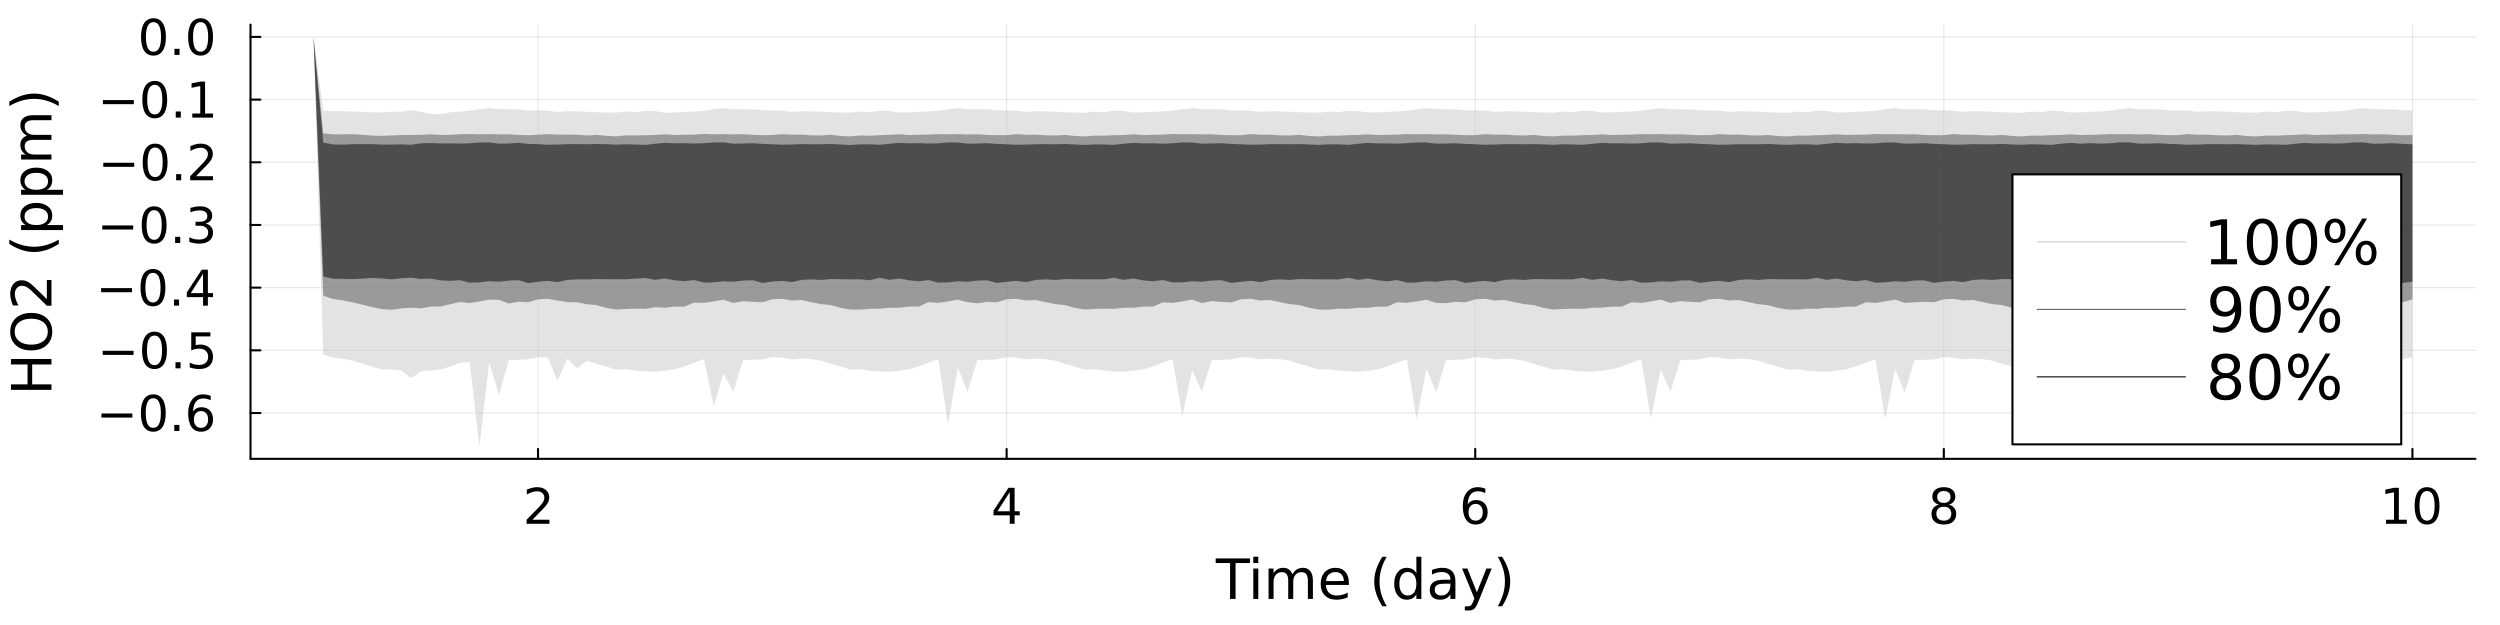 <?xml version="1.0" encoding="utf-8"?>
<svg xmlns="http://www.w3.org/2000/svg" xmlns:xlink="http://www.w3.org/1999/xlink" width="1200" height="300" viewBox="0 0 4800 1200">
<rect x="0" y="0" width="4800" height="1200" fill="#808080" stroke="none"/>
<defs>
  <clipPath id="clip170">
    <rect x="0" y="0" width="4800" height="1200"/>
  </clipPath>
</defs>
<path clip-path="url(#clip170)" d="M0 1200 L4800 1200 L4800 0 L0 0  Z" fill="#ffffff" fill-rule="evenodd" fill-opacity="1"/>
<defs>
  <clipPath id="clip171">
    <rect x="960" y="0" width="3361" height="1200"/>
  </clipPath>
</defs>
<path clip-path="url(#clip170)" d="M480.996 880.951 L4752.76 880.951 L4752.76 47.244 L480.996 47.244  Z" fill="#ffffff" fill-rule="evenodd" fill-opacity="1"/>
<defs>
  <clipPath id="clip172">
    <rect x="480" y="47" width="4273" height="835"/>
  </clipPath>
</defs>
<polyline clip-path="url(#clip172)" style="stroke:#000000; stroke-linecap:round; stroke-linejoin:round; stroke-width:2; stroke-opacity:0.1; fill:none" points="1033.01,880.951 1033.01,47.244 "/>
<polyline clip-path="url(#clip172)" style="stroke:#000000; stroke-linecap:round; stroke-linejoin:round; stroke-width:2; stroke-opacity:0.1; fill:none" points="1932.72,880.951 1932.72,47.244 "/>
<polyline clip-path="url(#clip172)" style="stroke:#000000; stroke-linecap:round; stroke-linejoin:round; stroke-width:2; stroke-opacity:0.1; fill:none" points="2832.43,880.951 2832.43,47.244 "/>
<polyline clip-path="url(#clip172)" style="stroke:#000000; stroke-linecap:round; stroke-linejoin:round; stroke-width:2; stroke-opacity:0.1; fill:none" points="3732.14,880.951 3732.14,47.244 "/>
<polyline clip-path="url(#clip172)" style="stroke:#000000; stroke-linecap:round; stroke-linejoin:round; stroke-width:2; stroke-opacity:0.1; fill:none" points="4631.86,880.951 4631.86,47.244 "/>
<polyline clip-path="url(#clip170)" style="stroke:#000000; stroke-linecap:round; stroke-linejoin:round; stroke-width:4; stroke-opacity:1; fill:none" points="480.996,880.951 4752.76,880.951 "/>
<polyline clip-path="url(#clip170)" style="stroke:#000000; stroke-linecap:round; stroke-linejoin:round; stroke-width:4; stroke-opacity:1; fill:none" points="1033.01,880.951 1033.01,862.054 "/>
<polyline clip-path="url(#clip170)" style="stroke:#000000; stroke-linecap:round; stroke-linejoin:round; stroke-width:4; stroke-opacity:1; fill:none" points="1932.72,880.951 1932.72,862.054 "/>
<polyline clip-path="url(#clip170)" style="stroke:#000000; stroke-linecap:round; stroke-linejoin:round; stroke-width:4; stroke-opacity:1; fill:none" points="2832.43,880.951 2832.43,862.054 "/>
<polyline clip-path="url(#clip170)" style="stroke:#000000; stroke-linecap:round; stroke-linejoin:round; stroke-width:4; stroke-opacity:1; fill:none" points="3732.14,880.951 3732.14,862.054 "/>
<polyline clip-path="url(#clip170)" style="stroke:#000000; stroke-linecap:round; stroke-linejoin:round; stroke-width:4; stroke-opacity:1; fill:none" points="4631.86,880.951 4631.86,862.054 "/>
<path clip-path="url(#clip170)" d="M1022.31 997.881 L1054.95 997.881 L1054.95 1005.75 L1011.06 1005.75 L1011.06 997.881 Q1016.39 992.372 1025.55 983.113 Q1034.77 973.807 1037.13 971.122 Q1041.62 966.076 1043.38 962.604 Q1045.18 959.085 1045.18 955.705 Q1045.18 950.196 1041.29 946.724 Q1037.45 943.252 1031.25 943.252 Q1026.85 943.252 1021.94 944.78 Q1017.08 946.307 1011.53 949.409 L1011.53 939.965 Q1017.17 937.696 1022.08 936.539 Q1026.99 935.382 1031.06 935.382 Q1041.8 935.382 1048.19 940.752 Q1054.58 946.122 1054.58 955.104 Q1054.58 959.363 1052.96 963.205 Q1051.39 967.002 1047.17 972.187 Q1046.02 973.529 1039.81 979.965 Q1033.61 986.353 1022.31 997.881 Z" fill="#000000" fill-rule="nonzero" fill-opacity="1" /><path clip-path="url(#clip170)" d="M1938.74 944.78 L1915.13 981.678 L1938.74 981.678 L1938.74 944.78 M1936.28 936.631 L1948.04 936.631 L1948.04 981.678 L1957.9 981.678 L1957.9 989.455 L1948.04 989.455 L1948.04 1005.75 L1938.74 1005.75 L1938.74 989.455 L1907.53 989.455 L1907.53 980.428 L1936.28 936.631 Z" fill="#000000" fill-rule="nonzero" fill-opacity="1" /><path clip-path="url(#clip170)" d="M2833.24 967.465 Q2826.95 967.465 2823.24 971.77 Q2819.59 976.076 2819.59 983.576 Q2819.59 991.029 2823.24 995.381 Q2826.95 999.687 2833.24 999.687 Q2839.54 999.687 2843.2 995.381 Q2846.9 991.029 2846.9 983.576 Q2846.9 976.076 2843.2 971.77 Q2839.54 967.465 2833.24 967.465 M2851.81 938.159 L2851.81 946.678 Q2848.29 945.011 2844.68 944.131 Q2841.11 943.252 2837.59 943.252 Q2828.34 943.252 2823.43 949.502 Q2818.57 955.752 2817.87 968.391 Q2820.6 964.363 2824.72 962.233 Q2828.84 960.057 2833.8 960.057 Q2844.21 960.057 2850.23 966.4 Q2856.3 972.696 2856.3 983.576 Q2856.3 994.224 2850 1000.66 Q2843.71 1007.09 2833.24 1007.09 Q2821.25 1007.09 2814.91 997.927 Q2808.57 988.715 2808.57 971.261 Q2808.57 954.872 2816.34 945.15 Q2824.12 935.382 2837.22 935.382 Q2840.74 935.382 2844.31 936.076 Q2847.92 936.77 2851.81 938.159 Z" fill="#000000" fill-rule="nonzero" fill-opacity="1" /><path clip-path="url(#clip170)" d="M3732.14 972.928 Q3725.48 972.928 3721.64 976.492 Q3717.84 980.057 3717.84 986.307 Q3717.84 992.557 3721.64 996.122 Q3725.48 999.687 3732.14 999.687 Q3738.81 999.687 3742.65 996.122 Q3746.5 992.511 3746.5 986.307 Q3746.5 980.057 3742.65 976.492 Q3738.86 972.928 3732.14 972.928 M3722.79 968.946 Q3716.77 967.465 3713.39 963.344 Q3710.06 959.224 3710.06 953.298 Q3710.06 945.011 3715.94 940.196 Q3721.87 935.382 3732.14 935.382 Q3742.47 935.382 3748.35 940.196 Q3754.23 945.011 3754.23 953.298 Q3754.23 959.224 3750.85 963.344 Q3747.51 967.465 3741.54 968.946 Q3748.3 970.52 3752.05 975.104 Q3755.85 979.687 3755.85 986.307 Q3755.85 996.353 3749.69 1001.72 Q3743.58 1007.09 3732.14 1007.09 Q3720.71 1007.09 3714.55 1001.72 Q3708.44 996.353 3708.44 986.307 Q3708.44 979.687 3712.24 975.104 Q3716.03 970.52 3722.79 968.946 M3719.37 954.178 Q3719.37 959.548 3722.7 962.557 Q3726.08 965.567 3732.14 965.567 Q3738.16 965.567 3741.54 962.557 Q3744.97 959.548 3744.97 954.178 Q3744.97 948.807 3741.54 945.798 Q3738.16 942.789 3732.14 942.789 Q3726.08 942.789 3722.7 945.798 Q3719.37 948.807 3719.37 954.178 Z" fill="#000000" fill-rule="nonzero" fill-opacity="1" /><path clip-path="url(#clip170)" d="M4581.23 997.881 L4596.51 997.881 L4596.51 945.15 L4579.89 948.483 L4579.89 939.965 L4596.42 936.631 L4605.77 936.631 L4605.77 997.881 L4621.05 997.881 L4621.05 1005.75 L4581.23 1005.75 L4581.23 997.881 Z" fill="#000000" fill-rule="nonzero" fill-opacity="1" /><path clip-path="url(#clip170)" d="M4659.94 942.789 Q4652.71 942.789 4649.06 949.918 Q4645.44 957.002 4645.44 971.261 Q4645.44 985.474 4649.06 992.603 Q4652.71 999.687 4659.94 999.687 Q4667.2 999.687 4670.82 992.603 Q4674.47 985.474 4674.47 971.261 Q4674.47 957.002 4670.82 949.918 Q4667.2 942.789 4659.94 942.789 M4659.94 935.382 Q4671.56 935.382 4677.67 944.594 Q4683.82 953.761 4683.82 971.261 Q4683.82 988.715 4677.67 997.927 Q4671.56 1007.09 4659.94 1007.09 Q4648.32 1007.09 4642.16 997.927 Q4636.05 988.715 4636.05 971.261 Q4636.05 953.761 4642.16 944.594 Q4648.32 935.382 4659.94 935.382 Z" fill="#000000" fill-rule="nonzero" fill-opacity="1" /><path clip-path="url(#clip170)" d="M2334.12 1072.18 L2399.9 1072.18 L2399.9 1081.04 L2372.29 1081.04 L2372.29 1149.94 L2361.72 1149.94 L2361.72 1081.04 L2334.12 1081.04 L2334.12 1072.18 Z" fill="#000000" fill-rule="nonzero" fill-opacity="1" /><path clip-path="url(#clip170)" d="M2406.36 1091.61 L2415.94 1091.61 L2415.94 1149.94 L2406.36 1149.94 L2406.36 1091.61 M2406.36 1068.9 L2415.94 1068.9 L2415.94 1081.04 L2406.36 1081.04 L2406.36 1068.9 Z" fill="#000000" fill-rule="nonzero" fill-opacity="1" /><path clip-path="url(#clip170)" d="M2481.41 1102.81 Q2485 1096.35 2490 1093.28 Q2495 1090.2 2501.77 1090.2 Q2510.89 1090.2 2515.83 1096.61 Q2520.78 1102.96 2520.78 1114.74 L2520.78 1149.94 L2511.15 1149.94 L2511.15 1115.05 Q2511.15 1106.66 2508.18 1102.6 Q2505.21 1098.54 2499.12 1098.54 Q2491.67 1098.54 2487.35 1103.49 Q2483.02 1108.43 2483.02 1116.97 L2483.02 1149.94 L2473.39 1149.94 L2473.39 1115.05 Q2473.39 1106.61 2470.42 1102.6 Q2467.45 1098.54 2461.25 1098.54 Q2453.91 1098.54 2449.59 1103.54 Q2445.26 1108.49 2445.26 1116.97 L2445.26 1149.94 L2435.63 1149.94 L2435.63 1091.61 L2445.26 1091.61 L2445.26 1100.67 Q2448.54 1095.31 2453.13 1092.76 Q2457.71 1090.2 2464.01 1090.2 Q2470.37 1090.2 2474.79 1093.43 Q2479.27 1096.66 2481.41 1102.81 Z" fill="#000000" fill-rule="nonzero" fill-opacity="1" /><path clip-path="url(#clip170)" d="M2589.79 1118.38 L2589.79 1123.07 L2545.73 1123.07 Q2546.36 1132.96 2551.67 1138.17 Q2557.03 1143.33 2566.56 1143.33 Q2572.08 1143.33 2577.24 1141.97 Q2582.45 1140.62 2587.55 1137.91 L2587.55 1146.97 Q2582.4 1149.16 2576.98 1150.31 Q2571.56 1151.45 2565.99 1151.45 Q2552.03 1151.45 2543.86 1143.33 Q2535.73 1135.2 2535.73 1121.35 Q2535.73 1107.03 2543.44 1098.64 Q2551.2 1090.2 2564.32 1090.2 Q2576.1 1090.2 2582.92 1097.81 Q2589.79 1105.36 2589.79 1118.38 M2580.21 1115.57 Q2580.11 1107.7 2575.78 1103.02 Q2571.51 1098.33 2564.43 1098.33 Q2556.41 1098.33 2551.56 1102.86 Q2546.77 1107.39 2546.04 1115.62 L2580.21 1115.57 Z" fill="#000000" fill-rule="nonzero" fill-opacity="1" /><path clip-path="url(#clip170)" d="M2662.45 1069.01 Q2655.47 1080.99 2652.08 1092.7 Q2648.7 1104.42 2648.7 1116.45 Q2648.7 1128.49 2652.08 1140.31 Q2655.52 1152.08 2662.45 1164.01 L2654.12 1164.01 Q2646.3 1151.77 2642.4 1139.94 Q2638.54 1128.12 2638.54 1116.45 Q2638.54 1104.84 2642.4 1093.07 Q2646.25 1081.3 2654.12 1069.01 L2662.45 1069.01 Z" fill="#000000" fill-rule="nonzero" fill-opacity="1" /><path clip-path="url(#clip170)" d="M2719.43 1100.46 L2719.43 1068.9 L2729.01 1068.9 L2729.01 1149.94 L2719.43 1149.94 L2719.43 1141.19 Q2716.41 1146.4 2711.77 1148.95 Q2707.19 1151.45 2700.73 1151.45 Q2690.16 1151.45 2683.49 1143.02 Q2676.88 1134.58 2676.88 1120.83 Q2676.88 1107.08 2683.49 1098.64 Q2690.16 1090.2 2700.73 1090.2 Q2707.19 1090.2 2711.77 1092.76 Q2716.41 1095.26 2719.43 1100.46 M2686.77 1120.83 Q2686.77 1131.4 2691.09 1137.44 Q2695.47 1143.43 2703.07 1143.43 Q2710.68 1143.43 2715.05 1137.44 Q2719.43 1131.4 2719.43 1120.83 Q2719.43 1110.26 2715.05 1104.27 Q2710.68 1098.23 2703.07 1098.23 Q2695.47 1098.23 2691.09 1104.27 Q2686.77 1110.26 2686.77 1120.83 Z" fill="#000000" fill-rule="nonzero" fill-opacity="1" /><path clip-path="url(#clip170)" d="M2775.26 1120.62 Q2763.65 1120.62 2759.17 1123.28 Q2754.69 1125.93 2754.69 1132.34 Q2754.69 1137.44 2758.02 1140.46 Q2761.41 1143.43 2767.19 1143.43 Q2775.16 1143.43 2779.95 1137.81 Q2784.79 1132.13 2784.79 1122.76 L2784.79 1120.62 L2775.26 1120.62 M2794.38 1116.66 L2794.38 1149.94 L2784.79 1149.94 L2784.79 1141.09 Q2781.51 1146.4 2776.61 1148.95 Q2771.72 1151.45 2764.64 1151.45 Q2755.68 1151.45 2750.36 1146.45 Q2745.1 1141.4 2745.1 1132.96 Q2745.1 1123.12 2751.67 1118.12 Q2758.28 1113.12 2771.35 1113.12 L2784.79 1113.12 L2784.79 1112.18 Q2784.79 1105.57 2780.42 1101.98 Q2776.09 1098.33 2768.23 1098.33 Q2763.23 1098.33 2758.49 1099.53 Q2753.75 1100.73 2749.38 1103.12 L2749.38 1094.27 Q2754.64 1092.24 2759.58 1091.25 Q2764.53 1090.2 2769.22 1090.2 Q2781.88 1090.2 2788.13 1096.77 Q2794.38 1103.33 2794.38 1116.66 Z" fill="#000000" fill-rule="nonzero" fill-opacity="1" /><path clip-path="url(#clip170)" d="M2838.39 1155.36 Q2834.32 1165.78 2830.47 1168.95 Q2826.61 1172.13 2820.16 1172.13 L2812.5 1172.13 L2812.5 1164.11 L2818.13 1164.11 Q2822.08 1164.11 2824.27 1162.24 Q2826.46 1160.36 2829.11 1153.38 L2830.83 1149.01 L2807.24 1091.61 L2817.4 1091.61 L2835.62 1137.24 L2853.85 1091.61 L2864.01 1091.61 L2838.39 1155.36 Z" fill="#000000" fill-rule="nonzero" fill-opacity="1" /><path clip-path="url(#clip170)" d="M2875.73 1069.01 L2884.06 1069.01 Q2891.87 1081.3 2895.73 1093.07 Q2899.64 1104.84 2899.64 1116.45 Q2899.64 1128.12 2895.73 1139.94 Q2891.87 1151.77 2884.06 1164.01 L2875.73 1164.01 Q2882.66 1152.08 2886.04 1140.31 Q2889.48 1128.49 2889.48 1116.45 Q2889.48 1104.42 2886.04 1092.7 Q2882.66 1080.99 2875.73 1069.01 Z" fill="#000000" fill-rule="nonzero" fill-opacity="1" /><polyline clip-path="url(#clip172)" style="stroke:#000000; stroke-linecap:round; stroke-linejoin:round; stroke-width:2; stroke-opacity:0.1; fill:none" points="480.996,792.989 4752.76,792.989 "/>
<polyline clip-path="url(#clip172)" style="stroke:#000000; stroke-linecap:round; stroke-linejoin:round; stroke-width:2; stroke-opacity:0.1; fill:none" points="480.996,672.637 4752.76,672.637 "/>
<polyline clip-path="url(#clip172)" style="stroke:#000000; stroke-linecap:round; stroke-linejoin:round; stroke-width:2; stroke-opacity:0.1; fill:none" points="480.996,552.286 4752.76,552.286 "/>
<polyline clip-path="url(#clip172)" style="stroke:#000000; stroke-linecap:round; stroke-linejoin:round; stroke-width:2; stroke-opacity:0.1; fill:none" points="480.996,431.934 4752.76,431.934 "/>
<polyline clip-path="url(#clip172)" style="stroke:#000000; stroke-linecap:round; stroke-linejoin:round; stroke-width:2; stroke-opacity:0.1; fill:none" points="480.996,311.583 4752.76,311.583 "/>
<polyline clip-path="url(#clip172)" style="stroke:#000000; stroke-linecap:round; stroke-linejoin:round; stroke-width:2; stroke-opacity:0.1; fill:none" points="480.996,191.231 4752.76,191.231 "/>
<polyline clip-path="url(#clip172)" style="stroke:#000000; stroke-linecap:round; stroke-linejoin:round; stroke-width:2; stroke-opacity:0.1; fill:none" points="480.996,70.88 4752.76,70.88 "/>
<polyline clip-path="url(#clip170)" style="stroke:#000000; stroke-linecap:round; stroke-linejoin:round; stroke-width:4; stroke-opacity:1; fill:none" points="480.996,880.951 480.996,47.244 "/>
<polyline clip-path="url(#clip170)" style="stroke:#000000; stroke-linecap:round; stroke-linejoin:round; stroke-width:4; stroke-opacity:1; fill:none" points="480.996,792.989 499.894,792.989 "/>
<polyline clip-path="url(#clip170)" style="stroke:#000000; stroke-linecap:round; stroke-linejoin:round; stroke-width:4; stroke-opacity:1; fill:none" points="480.996,672.637 499.894,672.637 "/>
<polyline clip-path="url(#clip170)" style="stroke:#000000; stroke-linecap:round; stroke-linejoin:round; stroke-width:4; stroke-opacity:1; fill:none" points="480.996,552.286 499.894,552.286 "/>
<polyline clip-path="url(#clip170)" style="stroke:#000000; stroke-linecap:round; stroke-linejoin:round; stroke-width:4; stroke-opacity:1; fill:none" points="480.996,431.934 499.894,431.934 "/>
<polyline clip-path="url(#clip170)" style="stroke:#000000; stroke-linecap:round; stroke-linejoin:round; stroke-width:4; stroke-opacity:1; fill:none" points="480.996,311.583 499.894,311.583 "/>
<polyline clip-path="url(#clip170)" style="stroke:#000000; stroke-linecap:round; stroke-linejoin:round; stroke-width:4; stroke-opacity:1; fill:none" points="480.996,191.231 499.894,191.231 "/>
<polyline clip-path="url(#clip170)" style="stroke:#000000; stroke-linecap:round; stroke-linejoin:round; stroke-width:4; stroke-opacity:1; fill:none" points="480.996,70.88 499.894,70.88 "/>
<path clip-path="url(#clip170)" d="M194.785 793.891 L254.136 793.891 L254.136 801.762 L194.785 801.762 L194.785 793.891 Z" fill="#000000" fill-rule="nonzero" fill-opacity="1" /><path clip-path="url(#clip170)" d="M294.321 764.586 Q287.099 764.586 283.441 771.716 Q279.83 778.799 279.83 793.058 Q279.83 807.271 283.441 814.401 Q287.099 821.484 294.321 821.484 Q301.59 821.484 305.201 814.401 Q308.858 807.271 308.858 793.058 Q308.858 778.799 305.201 771.716 Q301.59 764.586 294.321 764.586 M294.321 757.179 Q305.941 757.179 312.052 766.392 Q318.21 775.558 318.21 793.058 Q318.21 810.512 312.052 819.725 Q305.941 828.891 294.321 828.891 Q282.701 828.891 276.543 819.725 Q270.432 810.512 270.432 793.058 Q270.432 775.558 276.543 766.392 Q282.701 757.179 294.321 757.179 Z" fill="#000000" fill-rule="nonzero" fill-opacity="1" /><path clip-path="url(#clip170)" d="M334.645 815.789 L344.413 815.789 L344.413 827.549 L334.645 827.549 L334.645 815.789 Z" fill="#000000" fill-rule="nonzero" fill-opacity="1" /><path clip-path="url(#clip170)" d="M385.941 789.262 Q379.645 789.262 375.941 793.567 Q372.284 797.873 372.284 805.373 Q372.284 812.827 375.941 817.178 Q379.645 821.484 385.941 821.484 Q392.237 821.484 395.895 817.178 Q399.598 812.827 399.598 805.373 Q399.598 797.873 395.895 793.567 Q392.237 789.262 385.941 789.262 M404.506 759.956 L404.506 768.475 Q400.987 766.808 397.376 765.929 Q393.811 765.049 390.293 765.049 Q381.034 765.049 376.126 771.299 Q371.265 777.549 370.571 790.188 Q373.302 786.16 377.422 784.03 Q381.543 781.854 386.496 781.854 Q396.913 781.854 402.932 788.197 Q408.996 794.493 408.996 805.373 Q408.996 816.021 402.7 822.456 Q396.404 828.891 385.941 828.891 Q373.95 828.891 367.608 819.725 Q361.265 810.512 361.265 793.058 Q361.265 776.669 369.043 766.947 Q376.821 757.179 389.922 757.179 Q393.441 757.179 397.006 757.873 Q400.617 758.568 404.506 759.956 Z" fill="#000000" fill-rule="nonzero" fill-opacity="1" /><path clip-path="url(#clip170)" d="M197.099 673.54 L256.451 673.54 L256.451 681.41 L197.099 681.41 L197.099 673.54 Z" fill="#000000" fill-rule="nonzero" fill-opacity="1" /><path clip-path="url(#clip170)" d="M296.636 644.235 Q289.414 644.235 285.756 651.364 Q282.145 658.447 282.145 672.707 Q282.145 686.92 285.756 694.049 Q289.414 701.132 296.636 701.132 Q303.904 701.132 307.515 694.049 Q311.173 686.92 311.173 672.707 Q311.173 658.447 307.515 651.364 Q303.904 644.235 296.636 644.235 M296.636 636.827 Q308.256 636.827 314.367 646.04 Q320.525 655.207 320.525 672.707 Q320.525 690.16 314.367 699.373 Q308.256 708.54 296.636 708.54 Q285.016 708.54 278.858 699.373 Q272.747 690.16 272.747 672.707 Q272.747 655.207 278.858 646.04 Q285.016 636.827 296.636 636.827 Z" fill="#000000" fill-rule="nonzero" fill-opacity="1" /><path clip-path="url(#clip170)" d="M336.96 695.438 L346.728 695.438 L346.728 707.197 L336.96 707.197 L336.96 695.438 Z" fill="#000000" fill-rule="nonzero" fill-opacity="1" /><path clip-path="url(#clip170)" d="M367.191 638.077 L403.904 638.077 L403.904 645.948 L375.756 645.948 L375.756 662.892 Q377.793 662.197 379.83 661.873 Q381.867 661.503 383.904 661.503 Q395.478 661.503 402.237 667.846 Q408.996 674.188 408.996 685.021 Q408.996 696.179 402.052 702.382 Q395.108 708.54 382.469 708.54 Q378.117 708.54 373.58 707.799 Q369.089 707.058 364.274 705.577 L364.274 696.179 Q368.441 698.447 372.885 699.558 Q377.33 700.669 382.284 700.669 Q390.293 700.669 394.969 696.457 Q399.645 692.244 399.645 685.021 Q399.645 677.799 394.969 673.586 Q390.293 669.373 382.284 669.373 Q378.534 669.373 374.784 670.207 Q371.08 671.04 367.191 672.799 L367.191 638.077 Z" fill="#000000" fill-rule="nonzero" fill-opacity="1" /><path clip-path="url(#clip170)" d="M194.136 553.188 L253.488 553.188 L253.488 561.059 L194.136 561.059 L194.136 553.188 Z" fill="#000000" fill-rule="nonzero" fill-opacity="1" /><path clip-path="url(#clip170)" d="M293.673 523.883 Q286.451 523.883 282.793 531.013 Q279.182 538.096 279.182 552.355 Q279.182 566.568 282.793 573.698 Q286.451 580.781 293.673 580.781 Q300.941 580.781 304.552 573.698 Q308.21 566.568 308.21 552.355 Q308.21 538.096 304.552 531.013 Q300.941 523.883 293.673 523.883 M293.673 516.476 Q305.293 516.476 311.404 525.689 Q317.562 534.855 317.562 552.355 Q317.562 569.809 311.404 579.022 Q305.293 588.188 293.673 588.188 Q282.053 588.188 275.895 579.022 Q269.784 569.809 269.784 552.355 Q269.784 534.855 275.895 525.689 Q282.053 516.476 293.673 516.476 Z" fill="#000000" fill-rule="nonzero" fill-opacity="1" /><path clip-path="url(#clip170)" d="M333.997 575.087 L343.765 575.087 L343.765 586.846 L333.997 586.846 L333.997 575.087 Z" fill="#000000" fill-rule="nonzero" fill-opacity="1" /><path clip-path="url(#clip170)" d="M389.83 525.874 L366.219 562.772 L389.83 562.772 L389.83 525.874 M387.376 517.726 L399.135 517.726 L399.135 562.772 L408.996 562.772 L408.996 570.55 L399.135 570.55 L399.135 586.846 L389.83 586.846 L389.83 570.55 L358.626 570.55 L358.626 561.522 L387.376 517.726 Z" fill="#000000" fill-rule="nonzero" fill-opacity="1" /><path clip-path="url(#clip170)" d="M196.405 432.837 L255.756 432.837 L255.756 440.707 L196.405 440.707 L196.405 432.837 Z" fill="#000000" fill-rule="nonzero" fill-opacity="1" /><path clip-path="url(#clip170)" d="M295.941 403.532 Q288.719 403.532 285.062 410.661 Q281.451 417.745 281.451 432.004 Q281.451 446.217 285.062 453.346 Q288.719 460.429 295.941 460.429 Q303.21 460.429 306.821 453.346 Q310.478 446.217 310.478 432.004 Q310.478 417.745 306.821 410.661 Q303.21 403.532 295.941 403.532 M295.941 396.124 Q307.562 396.124 313.673 405.337 Q319.83 414.504 319.83 432.004 Q319.83 449.457 313.673 458.67 Q307.562 467.837 295.941 467.837 Q284.321 467.837 278.164 458.67 Q272.053 449.457 272.053 432.004 Q272.053 414.504 278.164 405.337 Q284.321 396.124 295.941 396.124 Z" fill="#000000" fill-rule="nonzero" fill-opacity="1" /><path clip-path="url(#clip170)" d="M336.265 454.735 L346.034 454.735 L346.034 466.494 L336.265 466.494 L336.265 454.735 Z" fill="#000000" fill-rule="nonzero" fill-opacity="1" /><path clip-path="url(#clip170)" d="M394.737 429.226 Q401.45 430.661 405.2 435.198 Q408.996 439.735 408.996 446.402 Q408.996 456.633 401.959 462.235 Q394.922 467.837 381.959 467.837 Q377.608 467.837 372.978 466.957 Q368.395 466.124 363.487 464.411 L363.487 455.383 Q367.376 457.652 372.006 458.809 Q376.635 459.967 381.682 459.967 Q390.478 459.967 395.061 456.494 Q399.691 453.022 399.691 446.402 Q399.691 440.291 395.385 436.865 Q391.126 433.393 383.487 433.393 L375.432 433.393 L375.432 425.707 L383.858 425.707 Q390.756 425.707 394.413 422.976 Q398.07 420.198 398.07 415.013 Q398.07 409.689 394.274 406.865 Q390.524 403.995 383.487 403.995 Q379.645 403.995 375.247 404.828 Q370.848 405.661 365.571 407.42 L365.571 399.087 Q370.895 397.606 375.524 396.865 Q380.2 396.124 384.321 396.124 Q394.969 396.124 401.172 400.985 Q407.376 405.8 407.376 414.041 Q407.376 419.782 404.089 423.763 Q400.802 427.698 394.737 429.226 Z" fill="#000000" fill-rule="nonzero" fill-opacity="1" /><path clip-path="url(#clip170)" d="M198.303 312.486 L257.655 312.486 L257.655 320.356 L198.303 320.356 L198.303 312.486 Z" fill="#000000" fill-rule="nonzero" fill-opacity="1" /><path clip-path="url(#clip170)" d="M297.84 283.18 Q290.617 283.18 286.96 290.31 Q283.349 297.393 283.349 311.652 Q283.349 325.865 286.96 332.995 Q290.617 340.078 297.84 340.078 Q305.108 340.078 308.719 332.995 Q312.376 325.865 312.376 311.652 Q312.376 297.393 308.719 290.31 Q305.108 283.18 297.84 283.18 M297.84 275.773 Q309.46 275.773 315.571 284.986 Q321.728 294.152 321.728 311.652 Q321.728 329.106 315.571 338.319 Q309.46 347.485 297.84 347.485 Q286.219 347.485 280.062 338.319 Q273.951 329.106 273.951 311.652 Q273.951 294.152 280.062 284.986 Q286.219 275.773 297.84 275.773 Z" fill="#000000" fill-rule="nonzero" fill-opacity="1" /><path clip-path="url(#clip170)" d="M338.163 334.384 L347.932 334.384 L347.932 346.143 L338.163 346.143 L338.163 334.384 Z" fill="#000000" fill-rule="nonzero" fill-opacity="1" /><path clip-path="url(#clip170)" d="M376.358 338.272 L408.996 338.272 L408.996 346.143 L365.108 346.143 L365.108 338.272 Q370.432 332.763 379.598 323.504 Q388.811 314.198 391.172 311.513 Q395.663 306.467 397.422 302.995 Q399.228 299.476 399.228 296.097 Q399.228 290.588 395.339 287.115 Q391.496 283.643 385.293 283.643 Q380.895 283.643 375.987 285.171 Q371.126 286.699 365.571 289.8 L365.571 280.356 Q371.219 278.088 376.126 276.93 Q381.034 275.773 385.108 275.773 Q395.848 275.773 402.237 281.143 Q408.626 286.513 408.626 295.495 Q408.626 299.754 407.006 303.597 Q405.432 307.393 401.219 312.578 Q400.061 313.921 393.858 320.356 Q387.654 326.745 376.358 338.272 Z" fill="#000000" fill-rule="nonzero" fill-opacity="1" /><path clip-path="url(#clip170)" d="M197.562 192.134 L256.914 192.134 L256.914 200.004 L197.562 200.004 L197.562 192.134 Z" fill="#000000" fill-rule="nonzero" fill-opacity="1" /><path clip-path="url(#clip170)" d="M297.099 162.829 Q289.877 162.829 286.219 169.958 Q282.608 177.042 282.608 191.301 Q282.608 205.514 286.219 212.643 Q289.877 219.727 297.099 219.727 Q304.367 219.727 307.978 212.643 Q311.636 205.514 311.636 191.301 Q311.636 177.042 307.978 169.958 Q304.367 162.829 297.099 162.829 M297.099 155.421 Q308.719 155.421 314.83 164.634 Q320.988 173.801 320.988 191.301 Q320.988 208.754 314.83 217.967 Q308.719 227.134 297.099 227.134 Q285.478 227.134 279.321 217.967 Q273.21 208.754 273.21 191.301 Q273.21 173.801 279.321 164.634 Q285.478 155.421 297.099 155.421 Z" fill="#000000" fill-rule="nonzero" fill-opacity="1" /><path clip-path="url(#clip170)" d="M337.423 214.032 L347.191 214.032 L347.191 225.791 L337.423 225.791 L337.423 214.032 Z" fill="#000000" fill-rule="nonzero" fill-opacity="1" /><path clip-path="url(#clip170)" d="M369.182 217.921 L384.459 217.921 L384.459 165.19 L367.839 168.523 L367.839 160.005 L384.367 156.671 L393.719 156.671 L393.719 217.921 L408.996 217.921 L408.996 225.791 L369.182 225.791 L369.182 217.921 Z" fill="#000000" fill-rule="nonzero" fill-opacity="1" /><path clip-path="url(#clip170)" d="M294.645 42.477 Q287.423 42.477 283.766 49.607 Q280.154 56.69 280.154 70.949 Q280.154 85.162 283.766 92.292 Q287.423 99.375 294.645 99.375 Q301.914 99.375 305.525 92.292 Q309.182 85.162 309.182 70.949 Q309.182 56.69 305.525 49.607 Q301.914 42.477 294.645 42.477 M294.645 35.07 Q306.265 35.07 312.376 44.283 Q318.534 53.449 318.534 70.949 Q318.534 88.403 312.376 97.616 Q306.265 106.782 294.645 106.782 Q283.025 106.782 276.867 97.616 Q270.756 88.403 270.756 70.949 Q270.756 53.449 276.867 44.283 Q283.025 35.07 294.645 35.07 Z" fill="#000000" fill-rule="nonzero" fill-opacity="1" /><path clip-path="url(#clip170)" d="M334.969 93.681 L344.737 93.681 L344.737 105.44 L334.969 105.44 L334.969 93.681 Z" fill="#000000" fill-rule="nonzero" fill-opacity="1" /><path clip-path="url(#clip170)" d="M385.108 42.477 Q377.885 42.477 374.228 49.607 Q370.617 56.69 370.617 70.949 Q370.617 85.162 374.228 92.292 Q377.885 99.375 385.108 99.375 Q392.376 99.375 395.987 92.292 Q399.645 85.162 399.645 70.949 Q399.645 56.69 395.987 49.607 Q392.376 42.477 385.108 42.477 M385.108 35.07 Q396.728 35.07 402.839 44.283 Q408.996 53.449 408.996 70.949 Q408.996 88.403 402.839 97.616 Q396.728 106.782 385.108 106.782 Q373.487 106.782 367.33 97.616 Q361.219 88.403 361.219 70.949 Q361.219 53.449 367.33 44.283 Q373.487 35.07 385.108 35.07 Z" fill="#000000" fill-rule="nonzero" fill-opacity="1" /><path clip-path="url(#clip170)" d="M21.048 748.523 L21.048 738.003 L52.923 738.003 L52.923 699.774 L21.048 699.774 L21.048 689.253 L98.808 689.253 L98.808 699.774 L61.777 699.774 L61.777 738.003 L98.808 738.003 L98.808 748.523 L21.048 748.523 Z" fill="#000000" fill-rule="nonzero" fill-opacity="1" /><path clip-path="url(#clip170)" d="M28.184 636.753 Q28.184 648.211 36.725 654.982 Q45.267 661.701 60.007 661.701 Q74.694 661.701 83.236 654.982 Q91.777 648.211 91.777 636.753 Q91.777 625.295 83.236 618.628 Q74.694 611.91 60.007 611.91 Q45.267 611.91 36.725 618.628 Q28.184 625.295 28.184 636.753 M19.642 636.753 Q19.642 620.399 30.632 610.607 Q41.569 600.816 60.007 600.816 Q78.392 600.816 89.381 610.607 Q100.319 620.399 100.319 636.753 Q100.319 653.159 89.381 663.003 Q78.444 672.795 60.007 672.795 Q41.569 672.795 30.632 663.003 Q19.642 653.159 19.642 636.753 Z" fill="#000000" fill-rule="nonzero" fill-opacity="1" /><path clip-path="url(#clip170)" d="M89.954 574.358 L89.954 537.639 L98.808 537.639 L98.808 587.014 L89.954 587.014 Q83.756 581.024 73.34 570.712 Q62.871 560.347 59.85 557.691 Q54.173 552.639 50.267 550.66 Q46.309 548.629 42.507 548.629 Q36.309 548.629 32.403 553.004 Q28.496 557.326 28.496 564.306 Q28.496 569.253 30.215 574.774 Q31.934 580.243 35.423 586.493 L24.798 586.493 Q22.246 580.139 20.944 574.618 Q19.642 569.097 19.642 564.514 Q19.642 552.431 25.684 545.243 Q31.725 538.056 41.83 538.056 Q46.621 538.056 50.944 539.879 Q55.215 541.649 61.048 546.389 Q62.559 547.691 69.798 554.67 Q76.986 561.649 89.954 574.358 Z" fill="#000000" fill-rule="nonzero" fill-opacity="1" /><path clip-path="url(#clip170)" d="M17.871 459.983 Q29.85 466.962 41.569 470.348 Q53.288 473.733 65.319 473.733 Q77.35 473.733 89.173 470.348 Q100.944 466.91 112.871 459.983 L112.871 468.317 Q100.631 476.129 88.808 480.035 Q76.986 483.889 65.319 483.889 Q53.705 483.889 41.934 480.035 Q30.163 476.181 17.871 468.317 L17.871 459.983 Z" fill="#000000" fill-rule="nonzero" fill-opacity="1" /><path clip-path="url(#clip170)" d="M90.058 432.119 L120.996 432.119 L120.996 441.754 L40.475 441.754 L40.475 432.119 L49.33 432.119 Q44.121 429.098 41.621 424.515 Q39.069 419.879 39.069 413.473 Q39.069 402.848 47.507 396.234 Q55.944 389.567 69.694 389.567 Q83.444 389.567 91.881 396.234 Q100.319 402.848 100.319 413.473 Q100.319 419.879 97.819 424.515 Q95.267 429.098 90.058 432.119 M69.694 399.515 Q59.121 399.515 53.132 403.89 Q47.09 408.213 47.09 415.817 Q47.09 423.421 53.132 427.796 Q59.121 432.119 69.694 432.119 Q80.267 432.119 86.308 427.796 Q92.298 423.421 92.298 415.817 Q92.298 408.213 86.308 403.89 Q80.267 399.515 69.694 399.515 Z" fill="#000000" fill-rule="nonzero" fill-opacity="1" /><path clip-path="url(#clip170)" d="M90.058 364.411 L120.996 364.411 L120.996 374.046 L40.475 374.046 L40.475 364.411 L49.33 364.411 Q44.121 361.39 41.621 356.807 Q39.069 352.171 39.069 345.765 Q39.069 335.14 47.507 328.526 Q55.944 321.859 69.694 321.859 Q83.444 321.859 91.881 328.526 Q100.319 335.14 100.319 345.765 Q100.319 352.171 97.819 356.807 Q95.267 361.39 90.058 364.411 M69.694 331.807 Q59.121 331.807 53.132 336.182 Q47.09 340.505 47.09 348.109 Q47.09 355.713 53.132 360.088 Q59.121 364.411 69.694 364.411 Q80.267 364.411 86.308 360.088 Q92.298 355.713 92.298 348.109 Q92.298 340.505 86.308 336.182 Q80.267 331.807 69.694 331.807 Z" fill="#000000" fill-rule="nonzero" fill-opacity="1" /><path clip-path="url(#clip170)" d="M51.673 260.557 Q45.215 256.963 42.142 251.964 Q39.069 246.964 39.069 240.193 Q39.069 231.078 45.475 226.13 Q51.83 221.182 63.6 221.182 L98.808 221.182 L98.808 230.818 L63.913 230.818 Q55.527 230.818 51.465 233.787 Q47.402 236.755 47.402 242.849 Q47.402 250.297 52.35 254.62 Q57.298 258.943 65.84 258.943 L98.808 258.943 L98.808 268.578 L63.913 268.578 Q55.475 268.578 51.465 271.547 Q47.402 274.515 47.402 280.713 Q47.402 288.057 52.402 292.38 Q57.35 296.703 65.84 296.703 L98.808 296.703 L98.808 306.338 L40.475 306.338 L40.475 296.703 L49.538 296.703 Q44.173 293.422 41.621 288.838 Q39.069 284.255 39.069 277.953 Q39.069 271.599 42.298 267.172 Q45.527 262.693 51.673 260.557 Z" fill="#000000" fill-rule="nonzero" fill-opacity="1" /><path clip-path="url(#clip170)" d="M17.871 203.578 L17.871 195.245 Q30.163 187.433 41.934 183.578 Q53.705 179.672 65.319 179.672 Q76.986 179.672 88.808 183.578 Q100.631 187.433 112.871 195.245 L112.871 203.578 Q100.944 196.651 89.173 193.266 Q77.35 189.828 65.319 189.828 Q53.288 189.828 41.569 193.266 Q29.85 196.651 17.871 203.578 Z" fill="#000000" fill-rule="nonzero" fill-opacity="1" /><path clip-path="url(#clip172)" d="M601.895 73.37 L620.639 680.283 L639.383 686.68 L658.127 688.772 L676.871 692.274 L695.615 698.272 L714.359 703.741 L733.103 709.25 L751.847 709.373 L770.591 711.178 L789.335 726.141 L808.079 712.916 L826.823 711.336 L845.567 709.431 L864.311 703.735 L883.055 696.359 L901.799 695.037 L920.543 857.356 L939.287 695.09 L958.031 758.21 L976.775 691.524 L995.519 690.749 L1014.26 689.949 L1033.01 685.701 L1051.75 686.708 L1070.5 731.517 L1089.24 688.645 L1107.98 707.215 L1126.73 692.666 L1145.47 698.609 L1164.22 703.81 L1182.96 709.668 L1201.7 708.847 L1220.45 711.505 L1239.19 713.242 L1257.94 713.649 L1276.68 711.685 L1295.42 709.189 L1314.17 703.474 L1332.91 696.383 L1351.66 689.48 L1370.4 780.58 L1389.14 716.653 L1407.89 752.16 L1426.63 691.404 L1445.38 690.927 L1464.12 689.893 L1482.86 685.767 L1501.61 686.701 L1520.35 690.056 L1539.1 688.404 L1557.84 689.705 L1576.58 692.554 L1595.33 698.614 L1614.07 703.789 L1632.82 709.712 L1651.56 709.019 L1670.3 711.601 L1689.05 713.133 L1707.79 713.63 L1726.54 711.705 L1745.28 709.231 L1764.02 703.47 L1782.77 696.344 L1801.51 689.574 L1820.26 815.292 L1839 705.632 L1857.74 752.308 L1876.49 691.444 L1895.23 690.892 L1913.98 689.932 L1932.72 685.749 L1951.46 686.69 L1970.21 690.039 L1988.95 688.688 L2007.7 689.592 L2026.44 692.609 L2045.18 698.644 L2063.93 703.803 L2082.67 709.724 L2101.42 708.938 L2120.16 711.55 L2138.9 713.183 L2157.65 713.67 L2176.39 711.676 L2195.14 709.207 L2213.88 703.495 L2232.62 696.355 L2251.37 689.53 L2270.11 799.096 L2288.86 710.54 L2307.6 752.342 L2326.34 691.409 L2345.09 690.857 L2363.83 689.997 L2382.58 685.712 L2401.32 686.809 L2420.06 690.044 L2438.81 688.706 L2457.55 689.549 L2476.3 692.567 L2495.04 698.636 L2513.78 703.801 L2532.53 709.732 L2551.27 708.985 L2570.02 711.583 L2588.76 713.159 L2607.5 713.652 L2626.25 711.719 L2644.99 709.239 L2663.74 703.485 L2682.48 696.346 L2701.22 689.564 L2719.97 806.131 L2738.71 708.331 L2757.46 752.98 L2776.2 691.59 L2794.94 690.707 L2813.69 690.028 L2832.43 685.798 L2851.18 686.727 L2869.92 690.047 L2888.66 688.67 L2907.41 689.619 L2926.15 692.573 L2944.9 698.651 L2963.64 703.81 L2982.38 709.718 L3001.13 708.95 L3019.87 711.562 L3038.62 713.168 L3057.36 713.665 L3076.1 711.69 L3094.85 709.207 L3113.59 703.474 L3132.34 696.336 L3151.08 689.561 L3169.82 803.546 L3188.57 709.095 L3207.31 752.253 L3226.06 691.523 L3244.8 690.828 L3263.54 689.891 L3282.29 685.854 L3301.03 686.763 L3319.78 690.045 L3338.52 688.7 L3357.26 689.592 L3376.01 692.574 L3394.75 698.636 L3413.5 703.807 L3432.24 709.741 L3450.98 708.978 L3469.73 711.58 L3488.47 713.174 L3507.22 713.663 L3525.96 711.689 L3544.7 709.221 L3563.45 703.474 L3582.19 696.332 L3600.94 689.55 L3619.68 804.681 L3638.42 708.761 L3657.17 753.246 L3675.91 691.429 L3694.66 690.894 L3713.4 689.91 L3732.14 685.765 L3750.89 686.823 L3769.63 690.047 L3788.38 688.665 L3807.12 689.558 L3825.86 692.585 L3844.61 698.638 L3863.35 703.812 L3882.1 709.731 L3900.84 708.945 L3919.58 711.561 L3938.33 713.174 L3957.07 713.672 L3975.82 711.704 L3994.56 709.204 L4013.3 703.496 L4032.05 696.342 L4050.79 689.554 L4069.54 804.668 L4088.28 708.712 L4107.02 752.191 L4125.77 691.42 L4144.51 690.899 L4163.26 689.919 L4182 685.759 L4200.74 686.668 L4219.49 690.027 L4238.23 688.615 L4256.98 689.657 L4275.72 692.568 L4294.46 698.649 L4313.21 703.8 L4331.95 709.724 L4350.7 708.976 L4369.44 711.581 L4388.18 713.18 L4406.93 713.662 L4425.67 711.685 L4444.42 709.222 L4463.16 703.475 L4481.9 696.341 L4500.65 689.546 L4519.39 804.306 L4538.14 708.79 L4556.88 752.341 L4575.63 691.419 L4594.37 690.884 L4613.11 689.936 L4631.86 685.818 L4631.86 211.83 L4613.11 211.782 L4594.37 209.914 L4575.63 209.567 L4556.88 209.677 L4538.14 207.607 L4519.39 209.887 L4500.65 212.504 L4481.9 213.989 L4463.16 214.692 L4444.42 215.71 L4425.67 215.987 L4406.93 213.103 L4388.18 212.61 L4369.44 215.251 L4350.7 214.212 L4331.95 216.281 L4313.21 216.128 L4294.46 215.456 L4275.72 214.441 L4256.98 213.947 L4238.23 213.664 L4219.49 214.613 L4200.74 212.579 L4182 211.838 L4163.26 211.778 L4144.51 209.909 L4125.77 209.578 L4107.02 209.724 L4088.28 207.602 L4069.54 209.898 L4050.79 212.493 L4032.05 214.01 L4013.3 214.7 L3994.56 215.703 L3975.82 216.056 L3957.07 213.18 L3938.33 212.593 L3919.58 215.204 L3900.84 214.201 L3882.1 216.561 L3863.35 216.116 L3844.61 215.448 L3825.86 214.482 L3807.12 213.898 L3788.38 213.656 L3769.63 214.744 L3750.89 212.58 L3732.14 211.822 L3713.4 211.775 L3694.66 209.918 L3675.91 209.571 L3657.17 209.681 L3638.42 207.615 L3619.68 209.879 L3600.94 212.508 L3582.19 213.98 L3563.45 214.69 L3544.7 215.714 L3525.96 215.99 L3507.22 213.082 L3488.47 212.6 L3469.73 215.247 L3450.98 214.207 L3432.24 216.608 L3413.5 216.136 L3394.75 215.441 L3376.01 214.447 L3357.26 213.934 L3338.52 213.648 L3319.78 214.851 L3301.03 212.58 L3282.29 211.832 L3263.54 211.781 L3244.8 209.918 L3226.06 209.634 L3207.31 209.717 L3188.57 207.631 L3169.82 209.889 L3151.08 212.513 L3132.34 213.991 L3113.59 214.683 L3094.85 215.705 L3076.1 216.03 L3057.36 213.16 L3038.62 212.592 L3019.87 215.223 L3001.13 214.208 L2982.38 216.278 L2963.64 216.12 L2944.9 215.462 L2926.15 214.464 L2907.41 213.902 L2888.66 213.666 L2869.92 214.757 L2851.18 212.573 L2832.43 211.832 L2813.69 211.772 L2794.94 209.924 L2776.2 209.579 L2757.46 209.694 L2738.71 207.613 L2719.97 209.888 L2701.22 212.52 L2682.48 213.993 L2663.74 214.701 L2644.99 215.728 L2626.25 216.03 L2607.5 213.105 L2588.76 212.587 L2570.02 215.255 L2551.27 214.226 L2532.53 216.246 L2513.78 216.126 L2495.04 215.444 L2476.3 214.439 L2457.55 213.937 L2438.81 213.655 L2420.06 214.784 L2401.32 212.571 L2382.58 211.824 L2363.83 211.79 L2345.09 209.919 L2326.34 209.602 L2307.6 209.729 L2288.86 207.627 L2270.11 209.878 L2251.37 212.48 L2232.62 214.01 L2213.88 214.702 L2195.14 215.709 L2176.39 216.026 L2157.65 213.169 L2138.9 212.604 L2120.16 215.209 L2101.42 214.194 L2082.67 216.592 L2063.93 216.112 L2045.18 215.455 L2026.44 214.499 L2007.7 213.898 L1988.95 213.67 L1970.21 214.756 L1951.46 212.577 L1932.72 211.832 L1913.98 211.769 L1895.23 209.924 L1876.49 209.598 L1857.74 209.688 L1839 207.601 L1820.26 209.909 L1801.51 212.531 L1782.77 213.993 L1764.02 214.698 L1745.28 215.757 L1726.54 216.091 L1707.79 213.115 L1689.05 212.548 L1670.3 215.274 L1651.56 214.27 L1632.82 216.372 L1614.07 216.109 L1595.33 215.425 L1576.58 214.436 L1557.84 213.915 L1539.1 213.637 L1520.35 214.853 L1501.61 212.565 L1482.86 211.833 L1464.12 211.751 L1445.38 209.968 L1426.63 209.55 L1407.89 209.7 L1389.14 207.625 L1370.4 209.819 L1351.66 212.445 L1332.91 214.057 L1314.17 214.789 L1295.42 216.014 L1276.68 216.59 L1257.94 213.226 L1239.19 212.56 L1220.45 215.174 L1201.7 214.102 L1182.96 216.24 L1164.22 216.137 L1145.47 215.422 L1126.73 214.552 L1107.98 213.964 L1089.24 213.686 L1070.5 214.977 L1051.75 212.615 L1033.01 211.806 L1014.26 211.918 L995.519 209.923 L976.775 209.698 L958.031 209.636 L939.287 207.39 L920.543 209.68 L901.799 212.554 L883.055 214.488 L864.311 215.52 L845.567 219.414 L826.823 218.669 L808.079 214.673 L789.335 211.389 L770.591 214.494 L751.847 214.584 L733.103 215.683 L714.359 215.611 L695.615 214.683 L676.871 214.008 L658.127 213.662 L639.383 213.269 L620.639 212.701 L601.895 70.84  Z" fill="#c8c8c8" fill-rule="evenodd" fill-opacity="0.5"/>
<polyline clip-path="url(#clip172)" style="stroke:#c8c8c8; stroke-linecap:round; stroke-linejoin:round; stroke-width:0; stroke-opacity:1; fill:none" points="601.895,70.887 620.639,232.787 639.383,235.012 658.127,235.084 676.871,234.931 695.615,234.844 714.359,234.736 733.103,235.343 751.847,235.333 770.591,234.856 789.335,235.226 808.079,235.562 826.823,235.352 845.567,235.987 864.311,236.01 883.055,235.61 901.799,235.77 920.543,235.555 939.287,234.967 958.031,235.802 976.775,235.875 995.519,235.273 1014.26,236.343 1033.01,235.4 1051.75,235.52 1070.5,235.885 1089.24,235.624 1107.98,235.454 1126.73,235.435 1145.47,235.512 1164.22,235.261 1182.96,236.247 1201.7,235.072 1220.45,235.341 1239.19,235.551 1257.94,236.052 1276.68,235.421 1295.42,236.017 1314.17,236.087 1332.91,235.597 1351.66,235.591 1370.4,235.481 1389.14,235.109 1407.89,235.919 1426.63,235.839 1445.38,235.405 1464.12,236.242 1482.86,235.466 1501.61,235.501 1520.35,235.836 1539.1,235.598 1557.84,235.416 1576.58,235.326 1595.33,235.51 1614.07,235.228 1632.82,236.252 1651.56,235.267 1670.3,235.421 1689.05,235.439 1707.79,236.031 1726.54,235.443 1745.28,236.063 1764.02,236.073 1782.77,235.569 1801.51,235.678 1820.26,235.559 1839,235.07 1857.74,235.924 1876.49,235.893 1895.23,235.375 1913.98,236.262 1932.72,235.469 1951.46,235.516 1970.21,235.825 1988.95,235.633 2007.7,235.403 2026.44,235.383 2045.18,235.539 2063.93,235.239 2082.67,236.254 2101.42,235.19 2120.16,235.367 2138.9,235.487 2157.65,236.072 2176.39,235.415 2195.14,236.043 2213.88,236.097 2232.62,235.582 2251.37,235.633 2270.11,235.527 2288.86,235.088 2307.6,235.918 2326.34,235.849 2345.09,235.393 2363.83,236.271 2382.58,235.46 2401.32,235.502 2420.06,235.816 2438.81,235.62 2457.55,235.417 2476.3,235.342 2495.04,235.532 2513.78,235.237 2532.53,236.259 2551.27,235.239 2570.02,235.398 2588.76,235.464 2607.5,236.055 2626.25,235.459 2644.99,236.075 2663.74,236.087 2682.48,235.574 2701.22,235.667 2719.97,235.535 2738.71,235.082 2757.46,235.931 2776.2,235.877 2794.94,235.377 2813.69,236.267 2832.43,235.469 2851.18,235.512 2869.92,235.83 2888.66,235.629 2907.41,235.407 2926.15,235.349 2944.9,235.547 2963.64,235.246 2982.38,236.245 3001.13,235.204 3019.87,235.378 3038.62,235.473 3057.36,236.067 3076.1,235.43 3094.85,236.044 3113.59,236.077 3132.34,235.565 3151.08,235.665 3169.82,235.54 3188.57,235.091 3207.31,235.919 3226.06,235.863 3244.8,235.396 3263.54,236.26 3282.29,235.469 3301.03,235.515 3319.78,235.826 3338.52,235.619 3357.26,235.41 3376.01,235.35 3394.75,235.532 3413.5,235.244 3432.24,236.268 3450.98,235.232 3469.73,235.396 3488.47,235.479 3507.22,236.066 3525.96,235.429 3544.7,236.06 3563.45,236.078 3582.19,235.562 3600.94,235.655 3619.68,235.529 3638.42,235.079 3657.17,235.934 3675.91,235.865 3694.66,235.376 3713.4,236.266 3732.14,235.462 3750.89,235.521 3769.63,235.823 3788.38,235.622 3807.12,235.407 3825.86,235.361 3844.61,235.535 3863.35,235.249 3882.1,236.259 3900.84,235.2 3919.58,235.377 3938.33,235.48 3957.07,236.075 3975.82,235.445 3994.56,236.043 4013.3,236.1 4032.05,235.573 4050.79,235.66 4069.54,235.534 4088.28,235.082 4107.02,235.922 4125.77,235.868 4144.51,235.382 4163.26,236.261 4182,235.475 4200.74,235.512 4219.49,235.822 4238.23,235.632 4256.98,235.425 4275.72,235.344 4294.46,235.545 4313.21,235.238 4331.95,236.253 4350.7,235.231 4369.44,235.397 4388.18,235.486 4406.93,236.066 4425.67,235.427 4444.42,236.062 4463.16,236.081 4481.9,235.572 4500.65,235.652 4519.39,235.536 4538.14,235.076 4556.88,235.921 4575.63,235.864 4594.37,235.369 4613.11,236.276 4631.86,235.465 "/>
<path clip-path="url(#clip172)" d="M601.895 70.912 L620.639 567.725 L639.383 573.993 L658.127 576.653 L676.871 580.539 L695.615 584.997 L714.359 589.65 L733.103 593.481 L751.847 594.758 L770.591 592.181 L789.335 590.759 L808.079 592.021 L826.823 588.673 L845.567 588.553 L864.311 584.108 L883.055 579.827 L901.799 581.879 L920.543 578.755 L939.287 575.351 L958.031 575.709 L976.775 582.739 L995.519 579.257 L1014.26 580.354 L1033.01 574.616 L1051.75 573.764 L1070.5 577 L1089.24 580.023 L1107.98 580.255 L1126.73 584.151 L1145.47 585.885 L1164.22 591.235 L1182.96 594.257 L1201.7 593.242 L1220.45 592.553 L1239.19 593.106 L1257.94 589.77 L1276.68 590.841 L1295.42 588.676 L1314.17 588.681 L1332.91 580.894 L1351.66 581.471 L1370.4 578.651 L1389.14 575.522 L1407.89 581.61 L1426.63 578.264 L1445.38 579.478 L1464.12 580.308 L1482.86 574.616 L1501.61 573.726 L1520.35 576.932 L1539.1 576.008 L1557.84 580.165 L1576.58 583.87 L1595.33 585.836 L1614.07 591.044 L1632.82 594.366 L1651.56 594.517 L1670.3 592.779 L1689.05 592.751 L1707.79 590.812 L1726.54 590.882 L1745.28 588.577 L1764.02 588.708 L1782.77 580.064 L1801.51 581.531 L1820.26 578.699 L1839 575.359 L1857.74 580.25 L1876.49 582.308 L1895.23 579.507 L1913.98 580.376 L1932.72 574.571 L1951.46 573.743 L1970.21 576.901 L1988.95 576.056 L2007.7 580.149 L2026.44 583.961 L2045.18 585.855 L2063.93 591.123 L2082.67 594.314 L2101.42 593.199 L2120.16 592.669 L2138.9 593.042 L2157.65 590.885 L2176.39 590.807 L2195.14 588.626 L2213.88 588.74 L2232.62 580.516 L2251.37 581.566 L2270.11 578.63 L2288.86 575.296 L2307.6 581.733 L2326.34 578.119 L2345.09 579.539 L2363.83 580.692 L2382.58 574.659 L2401.32 573.721 L2420.06 576.952 L2438.81 575.951 L2457.55 580.162 L2476.3 583.932 L2495.04 585.84 L2513.78 591.08 L2532.53 594.349 L2551.27 594.497 L2570.02 592.749 L2588.76 593.005 L2607.5 590.827 L2626.25 590.941 L2644.99 588.756 L2663.74 588.734 L2682.48 580.256 L2701.22 581.457 L2719.97 578.691 L2738.71 575.413 L2757.46 581.697 L2776.2 582.031 L2794.94 579.498 L2813.69 580.353 L2832.43 574.74 L2851.18 573.695 L2869.92 576.945 L2888.66 575.997 L2907.41 580.151 L2926.15 583.924 L2944.9 585.854 L2963.64 591.147 L2982.38 594.307 L3001.13 593.228 L3019.87 592.698 L3038.62 593.034 L3057.36 590.864 L3076.1 590.548 L3094.85 588.773 L3113.59 588.722 L3132.34 580.393 L3151.08 581.565 L3169.82 578.648 L3188.57 575.244 L3207.31 581.676 L3226.06 578.119 L3244.8 579.546 L3263.54 580.343 L3282.29 574.6 L3301.03 573.738 L3319.78 576.906 L3338.52 576.047 L3357.26 580.164 L3376.01 584.103 L3394.75 585.832 L3413.5 591.117 L3432.24 594.335 L3450.98 594.498 L3469.73 592.727 L3488.47 593.027 L3507.22 590.837 L3525.96 590.853 L3544.7 588.76 L3563.45 588.726 L3582.19 580.314 L3600.94 581.548 L3619.68 578.648 L3638.42 575.325 L3657.17 581.505 L3675.91 580.454 L3694.66 579.535 L3713.4 580.344 L3732.14 574.615 L3750.89 573.724 L3769.63 576.93 L3788.38 575.999 L3807.12 580.164 L3825.86 583.943 L3844.61 585.833 L3863.35 591.078 L3882.1 594.353 L3900.84 593.256 L3919.58 592.712 L3938.33 593.028 L3957.07 590.857 L3975.82 590.823 L3994.56 588.621 L4013.3 588.749 L4032.05 580.375 L4050.79 581.47 L4069.54 578.684 L4088.28 575.382 L4107.02 582.342 L4125.77 578.903 L4144.51 579.51 L4163.26 580.351 L4182 574.559 L4200.74 573.738 L4219.49 576.923 L4238.23 575.979 L4256.98 580.203 L4275.72 584.035 L4294.46 585.839 L4313.21 591.112 L4331.95 594.305 L4350.7 594.47 L4369.44 592.726 L4388.18 593.058 L4406.93 590.84 L4425.67 590.835 L4444.42 588.543 L4463.16 588.733 L4481.9 580.319 L4500.65 581.477 L4519.39 578.648 L4538.14 575.235 L4556.88 581.828 L4575.63 579.557 L4594.37 579.539 L4613.11 580.319 L4631.86 574.609 L4631.86 259.332 L4613.11 259.537 L4594.37 258.788 L4575.63 257.755 L4556.88 258.099 L4538.14 257.244 L4519.39 257.983 L4500.65 257.81 L4481.9 258.386 L4463.16 258.755 L4444.42 259.279 L4425.67 257.797 L4406.93 259.001 L4388.18 259.585 L4369.44 260.521 L4350.7 260.303 L4331.95 261.934 L4313.21 261.174 L4294.46 259.041 L4275.72 260.141 L4256.98 259.65 L4238.23 258.523 L4219.49 258.645 L4200.74 257.427 L4182 259.379 L4163.26 259.5 L4144.51 258.824 L4125.77 257.706 L4107.02 258.121 L4088.28 257.382 L4069.54 257.879 L4050.79 257.377 L4032.05 258.358 L4013.3 258.81 L3994.56 259.362 L3975.82 257.842 L3957.07 259.208 L3938.33 259.531 L3919.58 260.482 L3900.84 260.361 L3882.1 261.938 L3863.35 261.144 L3844.61 259.036 L3825.86 260.145 L3807.12 259.646 L3788.38 258.632 L3769.63 258.682 L3750.89 257.389 L3732.14 259.544 L3713.4 259.54 L3694.66 259.101 L3675.91 257.728 L3657.17 258.005 L3638.42 257.487 L3619.68 257.801 L3600.94 257.266 L3582.19 258.486 L3563.45 258.719 L3544.7 259.097 L3525.96 257.847 L3507.22 259.121 L3488.47 259.594 L3469.73 260.44 L3450.98 260.362 L3432.24 261.943 L3413.5 261.094 L3394.75 259.229 L3376.01 260.16 L3357.26 259.655 L3338.52 258.346 L3319.78 258.713 L3301.03 257.487 L3282.29 259.468 L3263.54 259.528 L3244.8 258.795 L3226.06 257.745 L3207.31 258.077 L3188.57 257.356 L3169.82 257.789 L3151.08 257.381 L3132.34 258.417 L3113.59 258.765 L3094.85 259.342 L3076.1 257.836 L3057.36 259.182 L3038.62 259.581 L3019.87 260.411 L3001.13 260.328 L2982.38 261.932 L2963.64 261.251 L2944.9 258.985 L2926.15 260.095 L2907.41 259.696 L2888.66 258.359 L2869.92 258.682 L2851.18 257.499 L2832.43 259.432 L2813.69 259.555 L2794.94 258.788 L2776.2 257.781 L2757.46 258.185 L2738.71 257.355 L2719.97 257.817 L2701.22 257.38 L2682.48 258.402 L2663.74 258.725 L2644.99 259.334 L2626.25 257.877 L2607.5 259.142 L2588.76 259.504 L2570.02 260.468 L2551.27 260.433 L2532.53 261.968 L2513.78 261.042 L2495.04 258.881 L2476.3 260.133 L2457.55 259.937 L2438.81 258.569 L2420.06 258.635 L2401.32 257.495 L2382.58 259.611 L2363.83 259.551 L2345.09 259.13 L2326.34 257.734 L2307.6 258.049 L2288.86 257.508 L2270.11 257.822 L2251.37 257.216 L2232.62 258.52 L2213.88 258.838 L2195.14 259.358 L2176.39 257.804 L2157.65 259.214 L2138.9 259.619 L2120.16 260.469 L2101.42 260.302 L2082.67 261.923 L2063.93 261.072 L2045.18 259.119 L2026.44 260.166 L2007.7 259.79 L1988.95 258.54 L1970.21 258.751 L1951.46 257.528 L1932.72 259.459 L1913.98 259.495 L1895.23 259.021 L1876.49 257.756 L1857.74 258.12 L1839 257.432 L1820.26 257.926 L1801.51 257.505 L1782.77 258.37 L1764.02 258.743 L1745.28 259.244 L1726.54 257.836 L1707.79 258.829 L1689.05 259.483 L1670.3 260.598 L1651.56 260.108 L1632.82 261.837 L1614.07 261.16 L1595.33 258.72 L1576.58 260.045 L1557.84 259.952 L1539.1 258.427 L1520.35 258.594 L1501.61 257.586 L1482.86 259.186 L1464.12 259.552 L1445.38 258.948 L1426.63 257.704 L1407.89 258.088 L1389.14 257.425 L1370.4 257.954 L1351.66 257.168 L1332.91 258.421 L1314.17 258.803 L1295.42 259.192 L1276.68 257.816 L1257.94 259.134 L1239.19 259.618 L1220.45 260.119 L1201.7 259.865 L1182.96 261.793 L1164.22 260.84 L1145.47 258.904 L1126.73 260.155 L1107.98 258.546 L1089.24 258.455 L1070.5 258.463 L1051.75 257.604 L1033.01 258.673 L1014.26 259.612 L995.519 259.017 L976.775 257.76 L958.031 257.963 L939.287 257.34 L920.543 257.881 L901.799 257.287 L883.055 257.701 L864.311 258.787 L845.567 259.058 L826.823 257.826 L808.079 258.918 L789.335 259.046 L770.591 259.307 L751.847 260.12 L733.103 260.846 L714.359 260.302 L695.615 258.726 L676.871 257.71 L658.127 257.946 L639.383 257.953 L620.639 255.872 L601.895 70.858  Z" fill="#525252" fill-rule="evenodd" fill-opacity="0.5"/>
<polyline clip-path="url(#clip172)" style="stroke:#525252; stroke-linecap:round; stroke-linejoin:round; stroke-width:0; stroke-opacity:1; fill:none" points="601.895,70.887 620.639,232.787 639.383,235.012 658.127,235.084 676.871,234.931 695.615,234.844 714.359,234.736 733.103,235.343 751.847,235.333 770.591,234.856 789.335,235.226 808.079,235.562 826.823,235.352 845.567,235.987 864.311,236.01 883.055,235.61 901.799,235.77 920.543,235.555 939.287,234.967 958.031,235.802 976.775,235.875 995.519,235.273 1014.26,236.343 1033.01,235.4 1051.75,235.52 1070.5,235.885 1089.24,235.624 1107.98,235.454 1126.73,235.435 1145.47,235.512 1164.22,235.261 1182.96,236.247 1201.7,235.072 1220.45,235.341 1239.19,235.551 1257.94,236.052 1276.68,235.421 1295.42,236.017 1314.17,236.087 1332.91,235.597 1351.66,235.591 1370.4,235.481 1389.14,235.109 1407.89,235.919 1426.63,235.839 1445.38,235.405 1464.12,236.242 1482.86,235.466 1501.61,235.501 1520.35,235.836 1539.1,235.598 1557.84,235.416 1576.58,235.326 1595.33,235.51 1614.07,235.228 1632.82,236.252 1651.56,235.267 1670.3,235.421 1689.05,235.439 1707.79,236.031 1726.54,235.443 1745.28,236.063 1764.02,236.073 1782.77,235.569 1801.51,235.678 1820.26,235.559 1839,235.07 1857.74,235.924 1876.49,235.893 1895.23,235.375 1913.98,236.262 1932.72,235.469 1951.46,235.516 1970.21,235.825 1988.95,235.633 2007.7,235.403 2026.44,235.383 2045.18,235.539 2063.93,235.239 2082.67,236.254 2101.42,235.19 2120.16,235.367 2138.9,235.487 2157.65,236.072 2176.39,235.415 2195.14,236.043 2213.88,236.097 2232.62,235.582 2251.37,235.633 2270.11,235.527 2288.86,235.088 2307.6,235.918 2326.34,235.849 2345.09,235.393 2363.83,236.271 2382.58,235.46 2401.32,235.502 2420.06,235.816 2438.81,235.62 2457.55,235.417 2476.3,235.342 2495.04,235.532 2513.78,235.237 2532.53,236.259 2551.27,235.239 2570.02,235.398 2588.76,235.464 2607.5,236.055 2626.25,235.459 2644.99,236.075 2663.74,236.087 2682.48,235.574 2701.22,235.667 2719.97,235.535 2738.71,235.082 2757.46,235.931 2776.2,235.877 2794.94,235.377 2813.69,236.267 2832.43,235.469 2851.18,235.512 2869.92,235.83 2888.66,235.629 2907.41,235.407 2926.15,235.349 2944.9,235.547 2963.64,235.246 2982.38,236.245 3001.13,235.204 3019.87,235.378 3038.62,235.473 3057.36,236.067 3076.1,235.43 3094.85,236.044 3113.59,236.077 3132.34,235.565 3151.08,235.665 3169.82,235.54 3188.57,235.091 3207.31,235.919 3226.06,235.863 3244.8,235.396 3263.54,236.26 3282.29,235.469 3301.03,235.515 3319.78,235.826 3338.52,235.619 3357.26,235.41 3376.01,235.35 3394.75,235.532 3413.5,235.244 3432.24,236.268 3450.98,235.232 3469.73,235.396 3488.47,235.479 3507.22,236.066 3525.96,235.429 3544.7,236.06 3563.45,236.078 3582.19,235.562 3600.94,235.655 3619.68,235.529 3638.42,235.079 3657.17,235.934 3675.91,235.865 3694.66,235.376 3713.4,236.266 3732.14,235.462 3750.89,235.521 3769.63,235.823 3788.38,235.622 3807.12,235.407 3825.86,235.361 3844.61,235.535 3863.35,235.249 3882.1,236.259 3900.84,235.2 3919.58,235.377 3938.33,235.48 3957.07,236.075 3975.82,235.445 3994.56,236.043 4013.3,236.1 4032.05,235.573 4050.79,235.66 4069.54,235.534 4088.28,235.082 4107.02,235.922 4125.77,235.868 4144.51,235.382 4163.26,236.261 4182,235.475 4200.74,235.512 4219.49,235.822 4238.23,235.632 4256.98,235.425 4275.72,235.344 4294.46,235.545 4313.21,235.238 4331.95,236.253 4350.7,235.231 4369.44,235.397 4388.18,235.486 4406.93,236.066 4425.67,235.427 4444.42,236.062 4463.16,236.081 4481.9,235.572 4500.65,235.652 4519.39,235.536 4538.14,235.076 4556.88,235.921 4575.63,235.864 4594.37,235.369 4613.11,236.276 4631.86,235.465 "/>
<path clip-path="url(#clip172)" d="M601.895 70.907 L620.639 530.92 L639.383 535.095 L658.127 535.369 L676.871 535.832 L695.615 535.035 L714.359 533.628 L733.103 534.58 L751.847 536.328 L770.591 534.235 L789.335 533.102 L808.079 535.567 L826.823 534.841 L845.567 538.274 L864.311 539.193 L883.055 538.027 L901.799 542.677 L920.543 542.095 L939.287 539.89 L958.031 540.861 L976.775 538.784 L995.519 537.947 L1014.26 543.516 L1033.01 540.963 L1051.75 539.188 L1070.5 541.736 L1089.24 537.441 L1107.98 536.304 L1126.73 536.503 L1145.47 535.746 L1164.22 536.06 L1182.96 536.085 L1201.7 536.16 L1220.45 534.913 L1239.19 533.663 L1257.94 537.329 L1276.68 534.663 L1295.42 538.192 L1314.17 539.786 L1332.91 537.647 L1351.66 542.653 L1370.4 542.136 L1389.14 540.062 L1407.89 540.916 L1426.63 538.684 L1445.38 538.093 L1464.12 543.124 L1482.86 540.662 L1501.61 539.274 L1520.35 541.661 L1539.1 537.386 L1557.84 536.39 L1576.58 537.473 L1595.33 535.752 L1614.07 536.039 L1632.82 536.359 L1651.56 536.272 L1670.3 537.995 L1689.05 533.271 L1707.79 537.248 L1726.54 534.671 L1745.28 538.082 L1764.02 540.205 L1782.77 537.666 L1801.51 542.672 L1820.26 542.164 L1839 540.098 L1857.74 540.898 L1876.49 538.759 L1895.23 538.127 L1913.98 543.192 L1932.72 541.05 L1951.46 539.207 L1970.21 541.679 L1988.95 537.452 L2007.7 536.355 L2026.44 537.54 L2045.18 535.78 L2063.93 536.045 L2082.67 536.201 L2101.42 536.204 L2120.16 536.251 L2138.9 533.309 L2157.65 537.286 L2176.39 534.672 L2195.14 538.295 L2213.88 540.092 L2232.62 537.625 L2251.37 542.197 L2270.11 542.129 L2288.86 540.047 L2307.6 540.92 L2326.34 538.609 L2345.09 537.921 L2363.83 543.169 L2382.58 541.046 L2401.32 539.177 L2420.06 541.651 L2438.81 537.449 L2457.55 536.372 L2476.3 537.489 L2495.04 535.799 L2513.78 536.055 L2532.53 536.368 L2551.27 536.272 L2570.02 536.42 L2588.76 533.263 L2607.5 537.306 L2626.25 534.672 L2644.99 538.085 L2663.74 540.201 L2682.48 537.617 L2701.22 542.777 L2719.97 542.232 L2738.71 540.044 L2757.46 540.906 L2776.2 538.604 L2794.94 537.889 L2813.69 543.203 L2832.43 540.944 L2851.18 539.21 L2869.92 541.66 L2888.66 537.407 L2907.41 536.339 L2926.15 537.495 L2944.9 535.772 L2963.64 536.053 L2982.38 536.189 L3001.13 536.291 L3019.87 536.264 L3038.62 533.294 L3057.36 537.325 L3076.1 534.7 L3094.85 538.019 L3113.59 539.928 L3132.34 537.634 L3151.08 542.798 L3169.82 542.179 L3188.57 540.105 L3207.31 540.92 L3226.06 538.583 L3244.8 538.182 L3263.54 543.151 L3282.29 540.715 L3301.03 539.312 L3319.78 541.684 L3338.52 537.424 L3357.26 536.364 L3376.01 537.485 L3394.75 535.791 L3413.5 536.053 L3432.24 536.269 L3450.98 536.229 L3469.73 536.391 L3488.47 533.314 L3507.22 537.319 L3525.96 534.667 L3544.7 538.154 L3563.45 540.029 L3582.19 537.658 L3600.94 542.796 L3619.68 542.063 L3638.42 540.057 L3657.17 540.915 L3675.91 538.595 L3694.66 538.267 L3713.4 543.15 L3732.14 540.569 L3750.89 539.33 L3769.63 541.644 L3788.38 537.441 L3807.12 536.389 L3825.86 537.475 L3844.61 535.75 L3863.35 536.055 L3882.1 536.198 L3900.84 536.228 L3919.58 536.311 L3938.33 533.331 L3957.07 537.217 L3975.82 534.662 L3994.56 538.258 L4013.3 539.864 L4032.05 537.617 L4050.79 542.794 L4069.54 542.186 L4088.28 540.069 L4107.02 541.076 L4125.77 538.751 L4144.51 537.929 L4163.26 543.174 L4182 540.838 L4200.74 539.328 L4219.49 541.679 L4238.23 537.427 L4256.98 536.419 L4275.72 537.475 L4294.46 535.793 L4313.21 536.043 L4331.95 536.349 L4350.7 536.266 L4369.44 536.393 L4388.18 533.281 L4406.93 537.328 L4425.67 534.61 L4444.42 538.089 L4463.16 540.086 L4481.9 537.609 L4500.65 542.9 L4519.39 542.101 L4538.14 540.084 L4556.88 540.95 L4575.63 538.735 L4594.37 537.949 L4613.11 543.218 L4631.86 540.917 L4631.86 276.966 L4613.11 276.258 L4594.37 274.928 L4575.63 275.62 L4556.88 276.056 L4538.14 273.454 L4519.39 273.385 L4500.65 275.163 L4481.9 275.723 L4463.16 275.069 L4444.42 275.522 L4425.67 274.333 L4406.93 276.005 L4388.18 278.081 L4369.44 277.418 L4350.7 277.248 L4331.95 278.057 L4313.21 277.402 L4294.46 276.652 L4275.72 276.991 L4256.98 276.682 L4238.23 276.751 L4219.49 277.578 L4200.74 277.844 L4182 276.925 L4163.26 276.24 L4144.51 274.969 L4125.77 275.617 L4107.02 275.736 L4088.28 273.414 L4069.54 273.401 L4050.79 275.168 L4032.05 275.676 L4013.3 274.861 L3994.56 275.847 L3975.82 274.352 L3957.07 275.921 L3938.33 278.158 L3919.58 277.465 L3900.84 276.925 L3882.1 277.901 L3863.35 277.405 L3844.61 276.339 L3825.86 277.004 L3807.12 276.999 L3788.38 276.745 L3769.63 277.543 L3750.89 277.83 L3732.14 276.963 L3713.4 276.261 L3694.66 274.9 L3675.91 275.548 L3657.17 275.912 L3638.42 273.583 L3619.68 273.492 L3600.94 275.206 L3582.19 275.556 L3563.45 274.876 L3544.7 275.371 L3525.96 274.223 L3507.22 276.066 L3488.47 278.086 L3469.73 277.116 L3450.98 277.145 L3432.24 278.121 L3413.5 277.38 L3394.75 276.405 L3376.01 276.974 L3357.26 276.944 L3338.52 276.929 L3319.78 277.557 L3301.03 277.96 L3282.29 277.012 L3263.54 276.274 L3244.8 275.067 L3226.06 275.463 L3207.31 275.927 L3188.57 273.555 L3169.82 273.528 L3151.08 275.118 L3132.34 275.695 L3113.59 275.109 L3094.85 275.211 L3076.1 274.372 L3057.36 276.035 L3038.62 277.974 L3019.87 277.362 L3001.13 276.904 L2982.38 278.011 L2963.64 277.25 L2944.9 276.624 L2926.15 276.955 L2907.41 276.692 L2888.66 276.747 L2869.92 277.529 L2851.18 277.902 L2832.43 276.986 L2813.69 276.249 L2794.94 275.083 L2776.2 275.585 L2757.46 275.759 L2738.71 273.557 L2719.97 273.553 L2701.22 274.841 L2682.48 275.87 L2663.74 275.273 L2644.99 275.292 L2626.25 274.293 L2607.5 276.052 L2588.76 278.025 L2570.02 277.07 L2551.27 277.098 L2532.53 278.178 L2513.78 277.417 L2495.04 276.584 L2476.3 276.999 L2457.55 276.733 L2438.81 276.755 L2420.06 277.516 L2401.32 277.857 L2382.58 277.046 L2363.83 276.295 L2345.09 274.938 L2326.34 275.517 L2307.6 275.824 L2288.86 273.575 L2270.11 273.389 L2251.37 275.091 L2232.62 275.874 L2213.88 275.115 L2195.14 275.28 L2176.39 274.324 L2157.65 275.934 L2138.9 278.114 L2120.16 277.434 L2101.42 277.27 L2082.67 278.262 L2063.93 277.385 L2045.18 276.485 L2026.44 277.024 L2007.7 276.749 L1988.95 276.945 L1970.21 277.626 L1951.46 277.895 L1932.72 277.058 L1913.98 276.22 L1895.23 274.916 L1876.49 275.595 L1857.74 275.884 L1839 273.633 L1820.26 273.505 L1801.51 275.182 L1782.77 275.64 L1764.02 274.813 L1745.28 275.233 L1726.54 274.288 L1707.79 276.021 L1689.05 278.006 L1670.3 277.097 L1651.56 277.084 L1632.82 278.412 L1614.07 277.391 L1595.33 276.477 L1576.58 276.942 L1557.84 276.992 L1539.1 276.726 L1520.35 277.488 L1501.61 277.861 L1482.86 277.002 L1464.12 276.27 L1445.38 274.955 L1426.63 275.571 L1407.89 275.897 L1389.14 273.336 L1370.4 273.447 L1351.66 275 L1332.91 275.574 L1314.17 274.839 L1295.42 275.151 L1276.68 274.349 L1257.94 275.938 L1239.19 278.193 L1220.45 277.556 L1201.7 276.952 L1182.96 277.736 L1164.22 276.806 L1145.47 276.413 L1126.73 277.035 L1107.98 276.606 L1089.24 276.808 L1070.5 277.547 L1051.75 277.866 L1033.01 276.778 L1014.26 276.281 L995.519 274.18 L976.775 275.522 L958.031 275.841 L939.287 273.463 L920.543 273.584 L901.799 275.112 L883.055 275.626 L864.311 275.214 L845.567 275.385 L826.823 274.62 L808.079 275.197 L789.335 277.911 L770.591 277.175 L751.847 277.629 L733.103 277.608 L714.359 276.783 L695.615 276.684 L676.871 276.868 L658.127 277.777 L639.383 277.309 L620.639 273.747 L601.895 70.864  Z" fill="#000000" fill-rule="evenodd" fill-opacity="0.5"/>
<polyline clip-path="url(#clip172)" style="stroke:#000000; stroke-linecap:round; stroke-linejoin:round; stroke-width:0; stroke-opacity:1; fill:none" points="601.895,70.887 620.639,232.787 639.383,235.012 658.127,235.084 676.871,234.931 695.615,234.844 714.359,234.736 733.103,235.343 751.847,235.333 770.591,234.856 789.335,235.226 808.079,235.562 826.823,235.352 845.567,235.987 864.311,236.01 883.055,235.61 901.799,235.77 920.543,235.555 939.287,234.967 958.031,235.802 976.775,235.875 995.519,235.273 1014.26,236.343 1033.01,235.4 1051.75,235.52 1070.5,235.885 1089.24,235.624 1107.98,235.454 1126.73,235.435 1145.47,235.512 1164.22,235.261 1182.96,236.247 1201.7,235.072 1220.45,235.341 1239.19,235.551 1257.94,236.052 1276.68,235.421 1295.42,236.017 1314.17,236.087 1332.91,235.597 1351.66,235.591 1370.4,235.481 1389.14,235.109 1407.89,235.919 1426.63,235.839 1445.38,235.405 1464.12,236.242 1482.86,235.466 1501.61,235.501 1520.35,235.836 1539.1,235.598 1557.84,235.416 1576.58,235.326 1595.33,235.51 1614.07,235.228 1632.82,236.252 1651.56,235.267 1670.3,235.421 1689.05,235.439 1707.79,236.031 1726.54,235.443 1745.28,236.063 1764.02,236.073 1782.77,235.569 1801.51,235.678 1820.26,235.559 1839,235.07 1857.74,235.924 1876.49,235.893 1895.23,235.375 1913.98,236.262 1932.72,235.469 1951.46,235.516 1970.21,235.825 1988.95,235.633 2007.7,235.403 2026.44,235.383 2045.18,235.539 2063.93,235.239 2082.67,236.254 2101.42,235.19 2120.16,235.367 2138.9,235.487 2157.65,236.072 2176.39,235.415 2195.14,236.043 2213.88,236.097 2232.62,235.582 2251.37,235.633 2270.11,235.527 2288.86,235.088 2307.6,235.918 2326.34,235.849 2345.09,235.393 2363.83,236.271 2382.58,235.46 2401.32,235.502 2420.06,235.816 2438.81,235.62 2457.55,235.417 2476.3,235.342 2495.04,235.532 2513.78,235.237 2532.53,236.259 2551.27,235.239 2570.02,235.398 2588.76,235.464 2607.5,236.055 2626.25,235.459 2644.99,236.075 2663.74,236.087 2682.48,235.574 2701.22,235.667 2719.97,235.535 2738.71,235.082 2757.46,235.931 2776.2,235.877 2794.94,235.377 2813.69,236.267 2832.43,235.469 2851.18,235.512 2869.92,235.83 2888.66,235.629 2907.41,235.407 2926.15,235.349 2944.9,235.547 2963.64,235.246 2982.38,236.245 3001.13,235.204 3019.87,235.378 3038.62,235.473 3057.36,236.067 3076.1,235.43 3094.85,236.044 3113.59,236.077 3132.34,235.565 3151.08,235.665 3169.82,235.54 3188.57,235.091 3207.31,235.919 3226.06,235.863 3244.8,235.396 3263.54,236.26 3282.29,235.469 3301.03,235.515 3319.78,235.826 3338.52,235.619 3357.26,235.41 3376.01,235.35 3394.75,235.532 3413.5,235.244 3432.24,236.268 3450.98,235.232 3469.73,235.396 3488.47,235.479 3507.22,236.066 3525.96,235.429 3544.7,236.06 3563.45,236.078 3582.19,235.562 3600.94,235.655 3619.68,235.529 3638.42,235.079 3657.17,235.934 3675.91,235.865 3694.66,235.376 3713.4,236.266 3732.14,235.462 3750.89,235.521 3769.63,235.823 3788.38,235.622 3807.12,235.407 3825.86,235.361 3844.61,235.535 3863.35,235.249 3882.1,236.259 3900.84,235.2 3919.58,235.377 3938.33,235.48 3957.07,236.075 3975.82,235.445 3994.56,236.043 4013.3,236.1 4032.05,235.573 4050.79,235.66 4069.54,235.534 4088.28,235.082 4107.02,235.922 4125.77,235.868 4144.51,235.382 4163.26,236.261 4182,235.475 4200.74,235.512 4219.49,235.822 4238.23,235.632 4256.98,235.425 4275.72,235.344 4294.46,235.545 4313.21,235.238 4331.95,236.253 4350.7,235.231 4369.44,235.397 4388.18,235.486 4406.93,236.066 4425.67,235.427 4444.42,236.062 4463.16,236.081 4481.9,235.572 4500.65,235.652 4519.39,235.536 4538.14,235.076 4556.88,235.921 4575.63,235.864 4594.37,235.369 4613.11,236.276 4631.86,235.465 "/>
<path clip-path="url(#clip170)" d="M3863.92 853.161 L4610.36 853.161 L4610.36 334.761 L3863.92 334.761  Z" fill="#ffffff" fill-rule="evenodd" fill-opacity="1"/>
<polyline clip-path="url(#clip170)" style="stroke:#000000; stroke-linecap:round; stroke-linejoin:round; stroke-width:4; stroke-opacity:1; fill:none" points="3863.92,853.161 4610.36,853.161 4610.36,334.761 3863.92,334.761 3863.92,853.161 "/>
<polyline clip-path="url(#clip170)" style="stroke:#c8c8c8; stroke-linecap:round; stroke-linejoin:round; stroke-width:2; stroke-opacity:1; fill:none" points="3911.38,464.361 4196.17,464.361 "/>
<path clip-path="url(#clip170)" d="M4245.31 497.723 L4264.41 497.723 L4264.41 431.809 L4243.63 435.976 L4243.63 425.328 L4264.29 421.161 L4275.98 421.161 L4275.98 497.723 L4295.08 497.723 L4295.08 507.561 L4245.31 507.561 L4245.31 497.723 Z" fill="#000000" fill-rule="nonzero" fill-opacity="1" /><path clip-path="url(#clip170)" d="M4343.69 428.858 Q4334.66 428.858 4330.09 437.77 Q4325.57 446.624 4325.57 464.448 Q4325.57 482.214 4330.09 491.126 Q4334.66 499.98 4343.69 499.98 Q4352.77 499.98 4357.29 491.126 Q4361.86 482.214 4361.86 464.448 Q4361.86 446.624 4357.29 437.77 Q4352.77 428.858 4343.69 428.858 M4343.69 419.599 Q4358.21 419.599 4365.85 431.115 Q4373.55 442.573 4373.55 464.448 Q4373.55 486.265 4365.85 497.781 Q4358.21 509.239 4343.69 509.239 Q4329.16 509.239 4321.47 497.781 Q4313.83 486.265 4313.83 464.448 Q4313.83 442.573 4321.47 431.115 Q4329.16 419.599 4343.69 419.599 Z" fill="#000000" fill-rule="nonzero" fill-opacity="1" /><path clip-path="url(#clip170)" d="M4419.09 428.858 Q4410.07 428.858 4405.49 437.77 Q4400.98 446.624 4400.98 464.448 Q4400.98 482.214 4405.49 491.126 Q4410.07 499.98 4419.09 499.98 Q4428.18 499.98 4432.69 491.126 Q4437.26 482.214 4437.26 464.448 Q4437.26 446.624 4432.69 437.77 Q4428.18 428.858 4419.09 428.858 M4419.09 419.599 Q4433.62 419.599 4441.26 431.115 Q4448.95 442.573 4448.95 464.448 Q4448.95 486.265 4441.26 497.781 Q4433.62 509.239 4419.09 509.239 Q4404.57 509.239 4396.87 497.781 Q4389.23 486.265 4389.23 464.448 Q4389.23 442.573 4396.87 431.115 Q4404.57 419.599 4419.09 419.599 Z" fill="#000000" fill-rule="nonzero" fill-opacity="1" /><path clip-path="url(#clip170)" d="M4542.99 469.541 Q4537.96 469.541 4535.06 473.823 Q4532.23 478.105 4532.23 485.744 Q4532.23 493.267 4535.06 497.608 Q4537.96 501.89 4542.99 501.89 Q4547.91 501.89 4550.75 497.608 Q4553.64 493.267 4553.64 485.744 Q4553.64 478.163 4550.75 473.881 Q4547.91 469.541 4542.99 469.541 M4542.99 462.191 Q4552.14 462.191 4557.52 468.557 Q4562.9 474.923 4562.9 485.744 Q4562.9 496.566 4557.46 502.932 Q4552.08 509.239 4542.99 509.239 Q4533.73 509.239 4528.35 502.932 Q4522.97 496.566 4522.97 485.744 Q4522.97 474.865 4528.35 468.557 Q4533.79 462.191 4542.99 462.191 M4483.27 426.948 Q4478.29 426.948 4475.4 431.289 Q4472.56 435.571 4472.56 443.094 Q4472.56 450.733 4475.4 455.015 Q4478.24 459.298 4483.27 459.298 Q4488.31 459.298 4491.14 455.015 Q4494.03 450.733 4494.03 443.094 Q4494.03 435.629 4491.14 431.289 Q4488.25 426.948 4483.27 426.948 M4535.53 419.599 L4544.79 419.599 L4490.74 509.239 L4481.48 509.239 L4535.53 419.599 M4483.27 419.599 Q4492.41 419.599 4497.85 425.964 Q4503.29 432.272 4503.29 443.094 Q4503.29 454.031 4497.85 460.339 Q4492.47 466.647 4483.27 466.647 Q4474.07 466.647 4468.69 460.339 Q4463.36 453.974 4463.36 443.094 Q4463.36 432.33 4468.75 425.964 Q4474.13 419.599 4483.27 419.599 Z" fill="#000000" fill-rule="nonzero" fill-opacity="1" /><polyline clip-path="url(#clip170)" style="stroke:#525252; stroke-linecap:round; stroke-linejoin:round; stroke-width:2; stroke-opacity:1; fill:none" points="3911.38,593.961 4196.17,593.961 "/>
<path clip-path="url(#clip170)" d="M4249.19 635.367 L4249.19 624.719 Q4253.58 626.803 4258.1 627.902 Q4262.61 629.002 4266.95 629.002 Q4278.53 629.002 4284.6 621.247 Q4290.74 613.435 4291.61 597.578 Q4288.25 602.555 4283.1 605.217 Q4277.95 607.879 4271.7 607.879 Q4258.73 607.879 4251.15 600.067 Q4243.63 592.196 4243.63 578.597 Q4243.63 565.287 4251.5 557.243 Q4259.37 549.199 4272.45 549.199 Q4287.44 549.199 4295.31 560.715 Q4303.24 572.173 4303.24 594.048 Q4303.24 614.476 4293.51 626.687 Q4283.85 638.839 4267.47 638.839 Q4263.08 638.839 4258.56 637.971 Q4254.05 637.103 4249.19 635.367 M4272.45 598.736 Q4280.32 598.736 4284.89 593.354 Q4289.52 587.972 4289.52 578.597 Q4289.52 569.28 4284.89 563.898 Q4280.32 558.458 4272.45 558.458 Q4264.58 558.458 4259.95 563.898 Q4255.38 569.28 4255.38 578.597 Q4255.38 587.972 4259.95 593.354 Q4264.58 598.736 4272.45 598.736 Z" fill="#000000" fill-rule="nonzero" fill-opacity="1" /><path clip-path="url(#clip170)" d="M4349.24 558.458 Q4340.22 558.458 4335.64 567.37 Q4331.13 576.224 4331.13 594.048 Q4331.13 611.814 4335.64 620.726 Q4340.22 629.58 4349.24 629.58 Q4358.33 629.58 4362.84 620.726 Q4367.41 611.814 4367.41 594.048 Q4367.41 576.224 4362.84 567.37 Q4358.33 558.458 4349.24 558.458 M4349.24 549.199 Q4363.77 549.199 4371.41 560.715 Q4379.1 572.173 4379.1 594.048 Q4379.1 615.865 4371.41 627.381 Q4363.77 638.839 4349.24 638.839 Q4334.72 638.839 4327.02 627.381 Q4319.38 615.865 4319.38 594.048 Q4319.38 572.173 4327.02 560.715 Q4334.72 549.199 4349.24 549.199 Z" fill="#000000" fill-rule="nonzero" fill-opacity="1" /><path clip-path="url(#clip170)" d="M4473.14 599.141 Q4468.11 599.141 4465.22 603.423 Q4462.38 607.705 4462.38 615.344 Q4462.38 622.867 4465.22 627.208 Q4468.11 631.49 4473.14 631.49 Q4478.06 631.49 4480.9 627.208 Q4483.79 622.867 4483.79 615.344 Q4483.79 607.763 4480.9 603.481 Q4478.06 599.141 4473.14 599.141 M4473.14 591.791 Q4482.29 591.791 4487.67 598.157 Q4493.05 604.523 4493.05 615.344 Q4493.05 626.166 4487.61 632.532 Q4482.23 638.839 4473.14 638.839 Q4463.88 638.839 4458.5 632.532 Q4453.12 626.166 4453.12 615.344 Q4453.12 604.465 4458.5 598.157 Q4463.94 591.791 4473.14 591.791 M4413.42 556.548 Q4408.44 556.548 4405.55 560.889 Q4402.72 565.171 4402.72 572.694 Q4402.72 580.333 4405.55 584.615 Q4408.39 588.898 4413.42 588.898 Q4418.46 588.898 4421.29 584.615 Q4424.19 580.333 4424.19 572.694 Q4424.19 565.229 4421.29 560.889 Q4418.4 556.548 4413.42 556.548 M4465.68 549.199 L4474.94 549.199 L4420.89 638.839 L4411.63 638.839 L4465.68 549.199 M4413.42 549.199 Q4422.57 549.199 4428 555.564 Q4433.44 561.872 4433.44 572.694 Q4433.44 583.631 4428 589.939 Q4422.62 596.247 4413.42 596.247 Q4404.22 596.247 4398.84 589.939 Q4393.51 583.574 4393.51 572.694 Q4393.51 561.93 4398.9 555.564 Q4404.28 549.199 4413.42 549.199 Z" fill="#000000" fill-rule="nonzero" fill-opacity="1" /><polyline clip-path="url(#clip170)" style="stroke:#000000; stroke-linecap:round; stroke-linejoin:round; stroke-width:2; stroke-opacity:1; fill:none" points="3911.38,723.561 4196.17,723.561 "/>
<path clip-path="url(#clip170)" d="M4273.26 725.731 Q4264.93 725.731 4260.12 730.187 Q4255.38 734.643 4255.38 742.456 Q4255.38 750.268 4260.12 754.724 Q4264.93 759.18 4273.26 759.18 Q4281.59 759.18 4286.4 754.724 Q4291.2 750.21 4291.2 742.456 Q4291.2 734.643 4286.4 730.187 Q4281.65 725.731 4273.26 725.731 M4261.57 720.755 Q4254.05 718.903 4249.82 713.752 Q4245.66 708.602 4245.66 701.194 Q4245.66 690.836 4253.01 684.817 Q4260.41 678.799 4273.26 678.799 Q4286.17 678.799 4293.51 684.817 Q4300.86 690.836 4300.86 701.194 Q4300.86 708.602 4296.64 713.752 Q4292.47 718.903 4285.01 720.755 Q4293.46 722.722 4298.14 728.451 Q4302.89 734.18 4302.89 742.456 Q4302.89 755.014 4295.19 761.727 Q4287.55 768.439 4273.26 768.439 Q4258.97 768.439 4251.27 761.727 Q4243.63 755.014 4243.63 742.456 Q4243.63 734.18 4248.38 728.451 Q4253.12 722.722 4261.57 720.755 M4257.29 702.294 Q4257.29 709.007 4261.45 712.768 Q4265.68 716.53 4273.26 716.53 Q4280.78 716.53 4285.01 712.768 Q4289.29 709.007 4289.29 702.294 Q4289.29 695.581 4285.01 691.82 Q4280.78 688.058 4273.26 688.058 Q4265.68 688.058 4261.45 691.82 Q4257.29 695.581 4257.29 702.294 Z" fill="#000000" fill-rule="nonzero" fill-opacity="1" /><path clip-path="url(#clip170)" d="M4348.66 688.058 Q4339.64 688.058 4335.07 696.97 Q4330.55 705.824 4330.55 723.648 Q4330.55 741.414 4335.07 750.326 Q4339.64 759.18 4348.66 759.18 Q4357.75 759.18 4362.26 750.326 Q4366.84 741.414 4366.84 723.648 Q4366.84 705.824 4362.26 696.97 Q4357.75 688.058 4348.66 688.058 M4348.66 678.799 Q4363.19 678.799 4370.83 690.315 Q4378.53 701.773 4378.53 723.648 Q4378.53 745.465 4370.83 756.981 Q4363.19 768.439 4348.66 768.439 Q4334.14 768.439 4326.44 756.981 Q4318.8 745.465 4318.8 723.648 Q4318.8 701.773 4326.44 690.315 Q4334.14 678.799 4348.66 678.799 Z" fill="#000000" fill-rule="nonzero" fill-opacity="1" /><path clip-path="url(#clip170)" d="M4472.56 728.741 Q4467.53 728.741 4464.64 733.023 Q4461.8 737.305 4461.8 744.944 Q4461.8 752.467 4464.64 756.808 Q4467.53 761.09 4472.56 761.09 Q4477.48 761.09 4480.32 756.808 Q4483.21 752.467 4483.21 744.944 Q4483.21 737.363 4480.32 733.081 Q4477.48 728.741 4472.56 728.741 M4472.56 721.391 Q4481.71 721.391 4487.09 727.757 Q4492.47 734.123 4492.47 744.944 Q4492.47 755.766 4487.03 762.132 Q4481.65 768.439 4472.56 768.439 Q4463.31 768.439 4457.92 762.132 Q4452.54 755.766 4452.54 744.944 Q4452.54 734.065 4457.92 727.757 Q4463.36 721.391 4472.56 721.391 M4412.84 686.148 Q4407.87 686.148 4404.97 690.489 Q4402.14 694.771 4402.14 702.294 Q4402.14 709.933 4404.97 714.215 Q4407.81 718.498 4412.84 718.498 Q4417.88 718.498 4420.71 714.215 Q4423.61 709.933 4423.61 702.294 Q4423.61 694.829 4420.71 690.489 Q4417.82 686.148 4412.84 686.148 M4465.1 678.799 L4474.36 678.799 L4420.31 768.439 L4411.05 768.439 L4465.1 678.799 M4412.84 678.799 Q4421.99 678.799 4427.43 685.164 Q4432.87 691.472 4432.87 702.294 Q4432.87 713.231 4427.43 719.539 Q4422.04 725.847 4412.84 725.847 Q4403.64 725.847 4398.26 719.539 Q4392.94 713.174 4392.94 702.294 Q4392.94 691.53 4398.32 685.164 Q4403.7 678.799 4412.84 678.799 Z" fill="#000000" fill-rule="nonzero" fill-opacity="1" /></svg>
